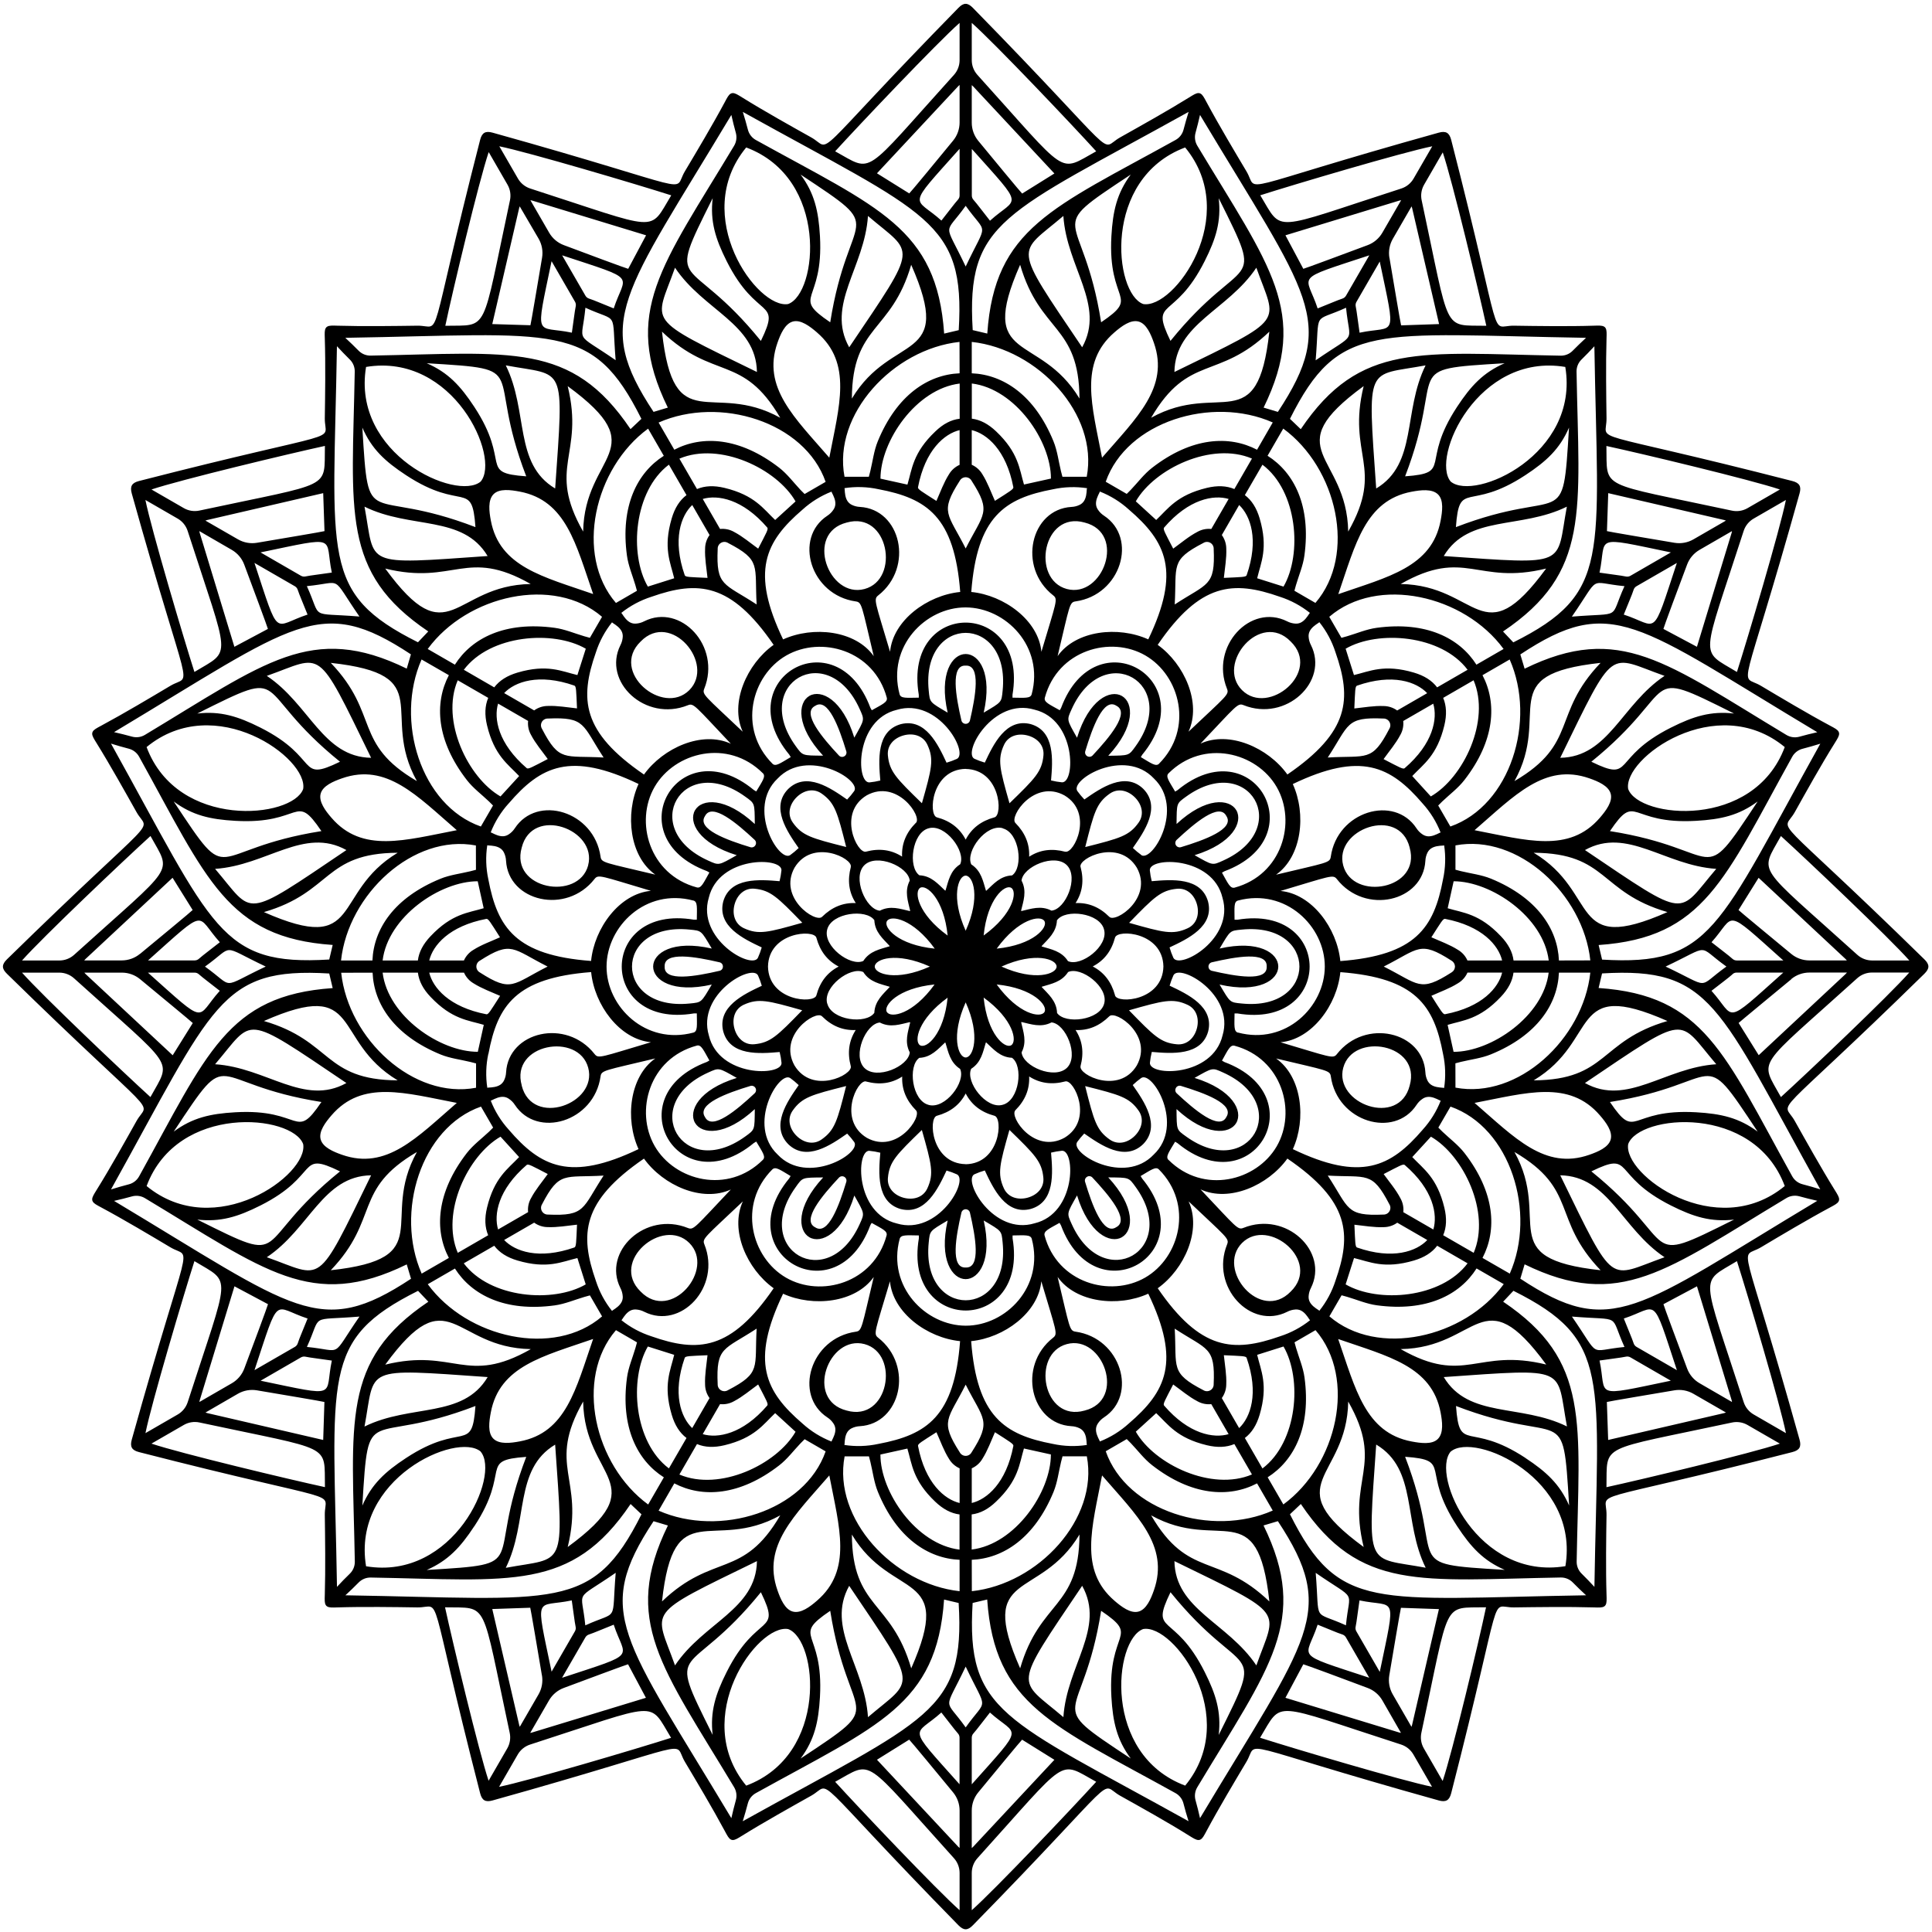 <svg xmlns="http://www.w3.org/2000/svg" viewBox="0 0 386 386">
    <path d="M384.468 194.56C385.002 194.034 385.278 193.572 385.278 193.111C385.278 192.649 385.01 192.183 384.468 191.661C353.252 161.097 356.058 166.778 358.597 162.239C360.751 158.388 363.861 152.78 366.566 148.471C367.133 147.56 367.445 147.058 367.445 146.596C367.445 146.521 367.437 146.447 367.42 146.374C367.399 146.3 367.367 146.229 367.327 146.163C367.1 145.758 366.578 145.487 365.63 144.981C361.144 142.579 355.629 139.287 351.839 137.028C347.384 134.367 347.789 140.692 359.532 98.612C359.735 97.891 359.735 97.357 359.504 96.956C359.273 96.555 358.811 96.288 358.083 96.101C315.767 85.237 321.04 88.756 320.971 83.549C320.91 79.135 320.817 72.713 320.971 67.627C321.007 66.554 321.023 65.963 320.793 65.566C320.722 65.43 320.612 65.32 320.477 65.25C320.072 65.019 319.489 65.035 318.416 65.072C313.33 65.234 306.907 65.14 302.494 65.072C297.294 65.003 300.813 70.275 289.941 27.956C289.755 27.231 289.487 26.769 289.087 26.538C288.686 26.308 288.151 26.308 287.43 26.51C245.35 38.253 251.675 38.658 249.015 34.204C246.755 30.414 243.463 24.89 241.062 20.412C240.556 19.464 240.276 18.942 239.879 18.715C239.814 18.675 239.743 18.644 239.669 18.622C239.596 18.606 239.521 18.597 239.446 18.598C238.984 18.598 238.482 18.91 237.571 19.477C233.247 22.161 227.638 25.291 223.804 27.445C219.264 29.984 224.946 32.791 194.381 1.575C193.859 1.04 193.393 0.765 192.932 0.765C192.47 0.765 192.004 1.032 191.482 1.575C160.918 32.791 166.599 29.984 162.06 27.445C158.209 25.291 152.601 22.161 148.292 19.477C147.381 18.91 146.879 18.598 146.417 18.598C146.343 18.597 146.268 18.606 146.195 18.622C146.121 18.644 146.05 18.675 145.984 18.715C145.579 18.942 145.308 19.464 144.802 20.412C142.401 24.898 139.108 30.414 136.849 34.204C134.189 38.658 140.514 38.253 98.433 26.51C97.713 26.308 97.178 26.308 96.777 26.538C96.376 26.769 96.109 27.231 95.923 27.956C85.058 70.275 88.577 65.003 83.37 65.072C78.956 65.132 72.534 65.225 67.448 65.072C66.375 65.035 65.784 65.019 65.387 65.25C65.252 65.32 65.141 65.43 65.071 65.566C64.84 65.971 64.856 66.554 64.893 67.627C65.055 72.713 64.962 79.135 64.893 83.549C64.824 88.748 70.096 85.229 27.781 96.101C27.052 96.288 26.59 96.555 26.36 96.956C26.129 97.357 26.129 97.891 26.331 98.612C38.074 140.692 38.479 134.367 34.025 137.028C30.235 139.287 24.712 142.579 20.233 144.981C19.286 145.487 18.763 145.766 18.537 146.163C18.496 146.229 18.465 146.3 18.443 146.374C18.427 146.447 18.419 146.521 18.419 146.596C18.419 147.058 18.731 147.56 19.298 148.471C21.982 152.796 25.113 158.404 27.267 162.239C29.806 166.778 32.612 161.097 1.396 191.661C0.861 192.183 0.586 192.649 0.586 193.111C0.586 193.572 0.853 194.034 1.396 194.56C32.612 225.124 29.806 219.443 27.267 223.982C25.113 227.833 21.982 233.442 19.298 237.75C18.731 238.661 18.419 239.163 18.419 239.625C18.419 239.7 18.427 239.775 18.443 239.848C18.465 239.922 18.496 239.992 18.537 240.058C18.763 240.463 19.286 240.734 20.233 241.241C24.72 243.642 30.235 246.934 34.025 249.193C38.479 251.854 38.074 245.549 26.331 287.609C26.129 288.33 26.129 288.864 26.36 289.265C26.59 289.666 27.052 289.933 27.781 290.12C70.096 300.984 64.824 297.465 64.893 302.673C64.954 307.086 65.047 313.508 64.893 318.594C64.856 319.667 64.84 320.259 65.071 320.655C65.141 320.791 65.252 320.901 65.387 320.971C65.792 321.202 66.375 321.186 67.448 321.149C72.534 320.988 78.956 321.081 83.37 321.149C88.569 321.218 85.05 315.946 95.923 358.261C96.109 358.99 96.376 359.452 96.777 359.683C97.178 359.913 97.713 359.913 98.433 359.711C140.514 347.968 134.189 347.563 136.849 352.017C139.108 355.807 142.401 361.331 144.802 365.809C145.308 366.757 145.587 367.279 145.984 367.506C146.05 367.546 146.121 367.577 146.195 367.599C146.268 367.616 146.343 367.624 146.417 367.623C146.879 367.623 147.381 367.312 148.292 366.745C152.617 364.06 158.225 360.93 162.06 358.776C166.599 356.237 160.918 353.431 191.482 384.647C192.004 385.181 192.47 385.456 192.932 385.456C193.393 385.456 193.859 385.189 194.381 384.647C224.946 353.431 219.264 356.237 223.804 358.776C227.655 360.93 233.263 364.04 237.571 366.745C238.482 367.312 238.984 367.623 239.446 367.623C239.521 367.624 239.596 367.616 239.669 367.599C239.743 367.577 239.814 367.546 239.879 367.506C240.284 367.279 240.556 366.757 241.062 365.809C243.463 361.323 246.755 355.807 249.015 352.017C251.675 347.563 245.37 347.968 287.43 359.711C288.151 359.913 288.686 359.913 289.087 359.683C289.487 359.452 289.755 358.99 289.941 358.261C300.805 315.946 297.286 321.218 302.494 321.149C306.907 321.089 313.33 320.996 318.416 321.149C319.489 321.186 320.08 321.202 320.477 320.971C320.612 320.901 320.722 320.791 320.793 320.655C321.023 320.251 321.007 319.667 320.971 318.594C320.809 313.508 320.902 307.086 320.971 302.673C321.04 297.473 315.767 300.992 358.083 290.12C358.811 289.933 359.273 289.666 359.504 289.265C359.735 288.864 359.735 288.33 359.532 287.609C347.789 245.529 347.384 251.854 351.839 249.193C355.629 246.934 361.152 243.642 365.63 241.241C366.578 240.734 367.1 240.455 367.327 240.058C367.367 239.992 367.399 239.922 367.42 239.848C367.437 239.775 367.445 239.7 367.445 239.625C367.445 239.163 367.133 238.661 366.566 237.75C363.881 233.425 360.751 227.817 358.597 223.982C356.066 219.431 353.26 225.124 384.468 194.56ZM381.471 191.896H374.025C372.934 191.894 371.882 191.489 371.073 190.758C350.616 172.269 351.563 174.771 355.815 167.033C361.03 171.775 377.45 187.344 381.471 191.896ZM344.926 193.111C338.832 197.46 342.116 197.524 332.778 193.111C342.116 188.697 338.832 188.762 344.926 193.111ZM341.95 188.251C346.866 182.785 344.129 181.019 356.301 191.896H346.987C346.673 191.897 346.369 191.78 346.137 191.568C345.287 190.802 343.898 189.798 341.95 188.251ZM346.129 194.641C346.361 194.429 346.665 194.312 346.979 194.313H356.293C344.121 205.182 346.858 203.416 341.942 197.958C343.898 196.423 345.287 195.419 346.145 194.653L346.129 194.641ZM357.872 195.617C358.897 194.77 360.186 194.307 361.516 194.309H369.008C368.936 194.405 368.856 194.494 368.769 194.576L351.377 210.818L347.364 204.38C347.486 204.238 354.653 198.318 357.908 195.629L357.872 195.617ZM361.516 191.888C360.186 191.89 358.897 191.427 357.872 190.58C354.633 187.891 347.449 181.971 347.344 181.817L351.357 175.379L368.748 191.62C368.835 191.703 368.915 191.792 368.987 191.888H361.516ZM320.084 191.722L319.396 188.81C340.48 187.361 344.501 175.682 358.07 151.2C358.286 150.809 358.578 150.466 358.931 150.192C359.283 149.917 359.687 149.718 360.119 149.605C361.334 149.293 362.504 148.953 363.687 148.584C343.165 185.502 341.95 193.03 320.084 191.722ZM272.452 309.079C254.882 296.206 269.099 295.619 269.366 280.021C276.708 292.922 269.063 295.254 272.452 309.079ZM240.693 334.055C234.595 321.907 229.651 326.79 233.858 318.117C248.638 336.371 253.108 327.353 243.487 346.632C244.018 342.016 242.945 338.533 240.693 334.055ZM234.644 311.901C257.405 322.996 255.052 321.328 251.011 332.739C245.289 324.166 234.798 321.562 234.644 311.901ZM229.987 302.754C243.629 310.326 251.25 298.299 253.611 319.959C243.329 310.135 237.478 315.565 229.987 302.754ZM222.05 339.051C222.338 344.052 223.148 347.608 225.917 351.341C207.947 339.452 216.325 345.028 219.997 321.83C227.979 327.236 221.281 325.498 222.05 339.051ZM165.874 321.83C169.547 345.028 177.925 339.452 159.954 351.341C162.724 347.608 163.534 344.052 163.821 339.051C164.591 325.498 157.893 327.236 165.874 321.83ZM142.388 346.632C132.767 327.353 137.238 336.371 152.018 318.117C156.229 326.79 151.281 321.927 145.182 334.055C142.927 338.533 141.854 342.016 142.384 346.632H142.388ZM134.865 332.739C130.816 321.328 128.471 322.996 151.232 311.901C151.074 321.562 140.582 324.166 134.861 332.739H134.865ZM132.265 319.959C134.626 298.303 142.247 310.326 155.889 302.754C148.394 315.565 142.542 310.135 132.261 319.959H132.265ZM116.509 280.021C116.777 295.619 130.994 296.218 113.424 309.079C116.809 295.254 109.164 292.922 116.505 280.021H116.509ZM113.424 77.151C130.994 90.023 116.777 90.611 116.509 106.208C109.164 93.299 116.809 90.967 113.42 77.143L113.424 77.151ZM145.182 52.175C151.281 64.302 156.229 59.439 152.018 68.113C137.238 49.858 132.767 58.876 142.388 39.597C141.854 44.206 142.927 47.688 145.178 52.166L145.182 52.175ZM151.228 74.32C128.467 63.225 130.82 64.893 134.861 53.483C140.582 62.055 151.074 64.659 151.228 74.32ZM155.885 83.468C142.243 75.895 134.622 87.922 132.261 66.262C142.542 76.086 148.394 70.656 155.885 83.468ZM163.821 47.17C163.534 42.169 162.724 38.614 159.954 34.88C177.925 46.769 169.547 41.193 165.874 64.391C157.893 58.986 164.591 60.723 163.821 47.17ZM219.997 64.391C216.325 41.193 207.947 46.769 225.917 34.88C223.148 38.614 222.338 42.169 222.05 47.17C221.281 60.723 227.979 58.986 219.997 64.391ZM243.483 39.589C253.104 58.868 248.634 49.85 233.854 68.105C229.647 59.431 234.591 64.294 240.689 52.166C242.945 47.688 244.018 44.206 243.487 39.589H243.483ZM251.007 53.483C255.056 64.893 257.401 63.225 234.64 74.32C234.798 64.659 245.289 62.055 251.011 53.483H251.007ZM253.607 66.262C251.246 87.918 243.625 75.895 229.983 83.468C237.478 70.656 243.329 76.086 253.611 66.262H253.607ZM269.362 106.2C269.095 90.603 254.878 90.003 272.448 77.143C269.063 90.967 276.708 93.299 269.366 106.2H269.362ZM199.01 300.012C203.513 295.736 203.642 292.493 204.574 289.399L209.959 290.589C209.959 298.101 202.844 308.528 194.134 309.589V302.571C195.847 302.361 197.447 301.523 199.01 300.012ZM194.151 300.275V293.359C195.039 292.967 195.781 292.305 196.272 291.468C197.317 289.824 197.989 287.933 198.783 286.147C201.8 288.083 202.516 288.48 202.464 288.877C201.034 296.331 197.155 299.571 194.151 300.287V300.275ZM194.033 267.95C200.585 267.302 207.465 262.281 208.044 255.996C211.02 266.014 211.401 266.484 210.409 267.261C203.177 272.93 205.926 284.475 214.053 284.941C214.629 284.965 215.193 285.11 215.709 285.366C216.032 285.528 216.311 285.767 216.519 286.062C217.001 286.763 217.07 287.658 217.114 288.492C217.12 288.56 217.132 288.628 217.151 288.694C214.893 289.038 212.592 288.967 210.36 288.484C200.666 286.649 195.183 283.005 194.029 267.962L194.033 267.95ZM186.862 86.209C182.359 90.485 182.229 93.728 181.298 96.822L175.913 95.632C175.913 88.12 183.027 77.693 191.737 76.632V83.662C190.024 83.86 188.425 84.699 186.862 86.209ZM191.721 85.946V92.874C190.833 93.267 190.091 93.928 189.599 94.765C188.554 96.409 187.882 98.3 187.089 100.082C184.072 98.15 183.355 97.754 183.408 97.357C184.837 89.89 188.716 86.65 191.721 85.934V85.946ZM191.838 118.271C185.287 118.919 178.407 123.94 177.828 130.225C174.852 120.207 174.471 119.737 175.463 118.96C182.695 113.291 179.946 101.746 171.819 101.28C171.243 101.256 170.679 101.112 170.163 100.855C169.839 100.694 169.561 100.454 169.353 100.159C168.871 99.458 168.802 98.563 168.757 97.729C168.752 97.661 168.739 97.593 168.721 97.527C170.979 97.183 173.28 97.254 175.512 97.737C185.206 99.572 190.688 103.216 191.843 118.259L191.838 118.271ZM300.113 191.896H293.184C292.792 191.008 292.13 190.266 291.293 189.774C289.649 188.729 287.758 188.057 285.977 187.263C287.908 184.247 288.305 183.53 288.702 183.583C296.157 185.012 299.396 188.891 300.113 191.896ZM289.236 181.457L290.427 176.071C297.938 176.071 308.365 183.186 309.426 191.896H302.397C302.186 190.195 301.348 188.596 299.85 187.037C295.573 182.522 292.33 182.392 289.236 181.461V181.457ZM290.698 193.111C290.689 193.354 290.619 193.591 290.492 193.799C290.366 194.008 290.189 194.18 289.977 194.301C283.624 198.35 283.498 196.654 276.465 193.111C283.482 189.567 283.624 187.846 289.977 191.92C290.189 192.041 290.366 192.213 290.492 192.422C290.619 192.63 290.689 192.867 290.698 193.111ZM288.309 175.666C286.487 185.384 282.83 190.863 267.787 192.017C267.139 185.465 262.118 178.586 255.834 178.007C265.852 175.03 266.321 174.65 267.099 175.642C272.768 182.874 284.312 180.124 284.778 171.997C284.802 171.422 284.947 170.857 285.203 170.341C285.365 170.018 285.604 169.74 285.9 169.531C286.6 169.05 287.495 168.981 288.329 168.936C288.398 168.93 288.466 168.918 288.532 168.9C288.869 171.15 288.793 173.443 288.309 175.666ZM247.006 224.331C248.351 222.002 246.314 217.722 238.665 215.357C242.341 213.284 242.159 213.28 244.39 214.292C251.42 217.463 252.704 222.913 250.667 226.44C248.63 229.967 243.265 231.587 237.004 227.084C235.008 225.659 235.105 225.813 235.061 221.589C240.944 227.04 245.67 226.659 247.014 224.331H247.006ZM234.935 217.362C235.03 217.188 235.183 217.052 235.367 216.978C235.551 216.905 235.755 216.897 235.943 216.957C240.6 218.37 246.723 220.577 245.014 223.173C243.617 225.95 238.648 221.751 235.093 218.427C234.95 218.293 234.857 218.115 234.83 217.921C234.802 217.727 234.842 217.53 234.943 217.362H234.935ZM229.744 212.345C229.817 211.61 229.943 210.882 230.121 210.166C234.121 210.506 239.985 210.976 241.378 206.093C242.625 201.148 237.3 198.638 233.684 196.933C233.888 196.225 234.142 195.532 234.445 194.86C235.66 192.43 246.723 198.634 244.261 206.858C242.264 215.212 229.606 215.05 229.744 212.345ZM192.936 232.591C186.052 232.454 185.441 223.399 187.174 222.926C189.866 222.193 191.757 220.731 192.936 218.471C194.114 220.743 196.005 222.205 198.698 222.926C200.431 223.416 199.82 232.47 192.936 232.607V232.591ZM193.786 242.273C194.888 247.015 196.042 253.417 192.936 253.235C189.83 253.417 190.984 247.015 192.085 242.273C192.131 242.082 192.24 241.912 192.395 241.791C192.549 241.669 192.739 241.603 192.936 241.603C193.132 241.603 193.323 241.669 193.477 241.791C193.631 241.912 193.74 242.082 193.786 242.273ZM138.857 224.331C140.202 226.659 144.931 227.04 150.803 221.593C150.758 225.817 150.855 225.643 148.859 227.088C142.599 231.591 137.238 229.975 135.197 226.444C133.156 222.913 134.444 217.463 141.473 214.296C143.704 213.284 143.522 213.288 147.199 215.361C139.55 217.722 137.513 222.002 138.857 224.331ZM150.77 218.435C147.215 221.759 142.247 225.958 140.85 223.181C139.141 220.585 145.263 218.378 149.92 216.965C150.109 216.906 150.312 216.913 150.495 216.985C150.679 217.057 150.833 217.189 150.932 217.36C151.031 217.531 151.069 217.731 151.04 217.926C151.01 218.121 150.915 218.301 150.77 218.435ZM141.627 206.878C139.165 198.654 150.208 192.467 151.443 194.88C151.746 195.552 152 196.245 152.204 196.953C148.56 198.658 143.247 201.169 144.51 206.113C145.903 211.017 151.767 210.527 155.767 210.186C155.945 210.903 156.071 211.631 156.144 212.365C156.265 215.05 143.607 215.212 141.627 206.878ZM138.857 161.89C137.513 164.219 139.55 168.499 147.199 170.864C143.522 172.937 143.704 172.941 141.473 171.929C134.444 168.758 133.16 163.308 135.197 159.781C137.234 156.254 142.599 154.634 148.859 159.137C150.855 160.562 150.758 160.408 150.803 164.632C144.927 159.181 140.202 159.562 138.857 161.89ZM150.928 168.859C150.833 169.033 150.681 169.169 150.497 169.243C150.313 169.317 150.109 169.324 149.92 169.264C145.263 167.851 139.141 165.644 140.85 163.049C142.247 160.271 147.215 164.47 150.77 167.794C150.915 167.927 151.01 168.105 151.038 168.299C151.067 168.493 151.028 168.691 150.928 168.859ZM156.128 173.876C156.055 174.611 155.929 175.339 155.751 176.055C151.75 175.715 145.887 175.245 144.494 180.128C143.247 185.073 148.572 187.583 152.188 189.288C151.984 189.996 151.73 190.689 151.426 191.361C150.212 193.791 139.149 187.587 141.611 179.363C143.607 171.009 156.265 171.171 156.128 173.876ZM192.936 153.63C199.82 153.768 200.431 162.822 198.698 163.296C196.005 164.028 194.114 165.49 192.936 167.75C191.757 165.478 189.866 164.016 187.174 163.296C185.441 162.806 186.052 153.751 192.936 153.614V153.63ZM192.085 143.948C190.984 139.206 189.83 132.804 192.936 132.987C196.042 132.804 194.888 139.206 193.786 143.948C193.74 144.139 193.631 144.309 193.477 144.43C193.323 144.552 193.132 144.618 192.936 144.618C192.739 144.618 192.549 144.552 192.395 144.43C192.24 144.309 192.131 144.139 192.085 143.948ZM247.014 161.89C245.67 159.562 240.94 159.181 235.069 164.628C235.113 160.404 235.016 160.578 237.012 159.133C243.273 154.63 248.634 156.246 250.675 159.777C252.716 163.308 251.428 168.758 244.398 171.925C242.167 172.937 242.349 172.933 238.673 170.86C246.322 168.499 248.359 164.219 247.014 161.89ZM235.101 167.786C238.657 164.462 243.605 160.263 245.022 163.04C246.731 165.636 240.608 167.843 235.952 169.256C235.763 169.315 235.56 169.308 235.376 169.236C235.192 169.164 235.038 169.032 234.939 168.861C234.84 168.69 234.803 168.49 234.832 168.295C234.861 168.1 234.956 167.92 235.101 167.786ZM244.245 179.363C246.707 187.587 235.664 193.775 234.429 191.361C234.126 190.689 233.871 189.996 233.668 189.288C237.312 187.583 242.625 185.073 241.361 180.128C239.968 175.225 234.105 175.715 230.104 176.055C229.927 175.339 229.801 174.611 229.728 173.876C229.606 171.171 242.264 171.009 244.245 179.363ZM242.115 192.26C246.856 191.159 253.258 190.005 253.076 193.111C253.258 196.216 246.856 195.062 242.115 193.961C241.924 193.915 241.754 193.806 241.632 193.652C241.511 193.498 241.445 193.307 241.445 193.111C241.445 192.914 241.511 192.724 241.632 192.569C241.754 192.415 241.924 192.306 242.115 192.26ZM216.827 217.001C223.735 218.747 225.606 219.241 227.476 221.889C228.647 223.541 228.124 225.533 226.735 226.922C225.346 228.311 223.354 228.833 221.702 227.663C219.054 225.797 218.56 223.922 216.815 217.014L216.827 217.001ZM215.879 213.017C216.592 210.32 216.284 207.947 214.891 205.793C217.446 205.906 219.661 204.983 221.637 203.039C222.913 201.772 230.449 206.834 227.132 212.859C223.581 218.751 215.434 214.754 215.891 213.017H215.879ZM204.011 204.25H204.075V204.185C205.979 204.615 207.963 205.372 210.089 204.27C212.903 204.521 215.64 210.919 213.174 213.337C210.708 215.754 204.359 213.066 204.108 210.251C205.209 208.138 204.452 206.153 204.023 204.25H204.011ZM204.096 175.958C204.347 173.143 210.745 170.406 213.162 172.872C215.58 175.338 212.891 181.687 210.077 181.939C207.951 180.837 205.966 181.594 204.063 182.024V181.959H203.999C204.452 180.068 205.209 178.084 204.108 175.958H204.096ZM215.879 173.204C215.422 171.467 223.573 167.47 227.132 173.362C230.449 179.387 222.913 184.449 221.637 183.182C219.661 181.218 217.446 180.315 214.891 180.428C216.28 178.274 216.604 175.901 215.891 173.204H215.879ZM216.827 169.22C218.572 162.312 219.066 160.437 221.714 158.57C223.366 157.4 225.359 157.922 226.748 159.311C228.136 160.7 228.659 162.692 227.489 164.344C225.618 166.993 223.747 167.487 216.839 169.232L216.827 169.22ZM220.58 185.717C221.508 189.041 215.94 193.216 213.373 192.025C212.085 190.001 209.987 189.669 208.109 189.09L208.153 189.041H208.092C209.412 187.608 211.065 186.267 211.17 183.874C212.81 181.53 219.722 182.36 220.58 185.704V185.717ZM211.101 193.111C211.101 194.589 206.817 196.135 200.091 193.111C206.817 190.086 211.109 191.633 211.101 193.111ZM208.671 184.028C209.421 185.303 206.473 188.79 199.135 189.531C203.464 183.554 207.918 182.744 208.667 184.028H208.671ZM196.524 186.915C197.265 179.578 200.751 176.63 202.027 177.379C203.302 178.128 202.492 182.603 196.515 186.915H196.524ZM199.139 196.69C206.477 197.431 209.425 200.918 208.675 202.193C207.926 203.469 203.464 202.667 199.131 196.69H199.139ZM202.027 208.838C200.751 209.587 197.265 206.639 196.524 199.302C202.492 203.639 203.302 208.093 202.018 208.842L202.027 208.838ZM211.194 202.359C211.089 199.966 209.437 198.626 208.117 197.192H208.177L208.133 197.144C209.996 196.565 212.093 196.229 213.397 194.208C215.964 193.017 221.532 197.192 220.605 200.517C219.722 203.861 212.81 204.692 211.186 202.379L211.194 202.359ZM225.585 201.845C232.441 199.901 234.308 199.391 237.255 200.752C239.09 201.598 239.632 203.586 239.126 205.481C238.62 207.376 237.154 208.826 235.142 208.644C231.906 208.352 230.542 206.975 225.577 201.865L225.585 201.845ZM222.775 198.852C222.042 196.16 220.58 194.269 218.321 193.09C220.593 191.912 222.054 190.021 222.775 187.328C223.249 185.595 232.303 186.211 232.441 193.09C232.295 199.994 223.241 200.606 222.767 198.873L222.775 198.852ZM225.61 184.352C230.574 179.242 231.939 177.873 235.17 177.569C237.195 177.387 238.644 178.833 239.155 180.732C239.665 182.631 239.118 184.615 237.284 185.461C234.304 186.826 232.437 186.316 225.581 184.372L225.61 184.352ZM228.039 170.831C227.44 170.4 226.871 169.926 226.339 169.414C228.634 166.122 232.008 161.287 228.44 157.627C224.796 154.075 219.937 157.432 216.653 159.728C216.141 159.195 215.667 158.627 215.235 158.027C213.765 155.756 224.646 149.285 230.538 155.529C236.741 161.441 230.27 172.321 227.999 170.839L228.039 170.831ZM216.831 150.075C218.244 145.418 220.451 139.295 223.046 141.004C225.824 142.401 221.625 147.37 218.301 150.925C218.166 151.07 217.987 151.165 217.792 151.194C217.596 151.223 217.397 151.186 217.226 151.087C217.055 150.988 216.923 150.834 216.851 150.65C216.779 150.466 216.772 150.263 216.831 150.075ZM221.419 150.998C226.865 145.122 226.484 140.397 224.156 139.052C221.828 137.708 217.548 139.745 215.183 147.394C213.109 143.717 213.105 143.899 214.118 141.668C217.288 134.639 222.739 133.355 226.266 135.392C229.793 137.429 231.412 142.794 226.91 149.054C225.488 151.026 225.642 150.933 221.419 150.998ZM212.842 170.175C210.145 169.463 207.772 169.77 205.618 171.163C205.732 168.608 204.808 166.393 202.865 164.417C201.597 163.142 206.659 155.606 212.684 158.922C218.576 162.465 214.579 170.613 212.842 170.155V170.175ZM208.473 150.929C208.177 154.168 206.801 155.525 201.69 160.489C199.747 153.634 199.237 151.767 200.597 148.819C201.443 146.985 203.432 146.442 205.327 146.949C207.222 147.455 208.655 148.896 208.473 150.909V150.929ZM200.342 165.506C203.687 166.365 204.517 173.277 202.205 174.901C199.812 175.006 198.471 176.658 197.038 177.978V177.918L196.989 177.962C196.41 176.099 196.074 174.002 194.053 172.698C192.843 170.106 197.018 164.539 200.342 165.466V165.506ZM192.936 185.955C189.911 179.23 191.458 174.937 192.936 174.945C194.414 174.953 195.961 179.23 192.936 185.955ZM192.936 211.276C191.458 211.276 189.911 206.992 192.936 200.266C195.961 206.992 194.414 211.284 192.936 211.276ZM191.838 172.674C189.814 173.961 189.482 176.059 188.903 177.938L188.854 177.893V177.954C187.421 176.634 186.08 174.982 183.687 174.877C181.375 173.257 182.205 166.341 185.55 165.482C188.854 164.539 193.029 170.106 191.838 172.674ZM181.764 210.263C181.513 213.078 175.119 215.815 172.689 213.357C170.26 210.899 172.961 204.542 175.775 204.291C177.901 205.392 179.885 204.635 181.788 204.206V204.27H181.853C181.42 206.153 180.662 208.137 181.764 210.263ZM169.98 213.017C170.438 214.754 162.287 218.751 158.727 212.859C155.411 206.834 162.947 201.772 164.222 203.039C166.198 205.003 168.413 205.906 170.968 205.793C169.592 207.947 169.268 210.32 169.98 213.017ZM169.045 217.001C167.3 223.91 166.806 225.784 164.157 227.651C162.505 228.821 160.513 228.299 159.124 226.91C157.735 225.521 157.213 223.529 158.379 221.877C160.254 219.229 162.125 218.735 169.033 216.989L169.045 217.001ZM169.045 169.22C162.137 167.474 160.266 166.98 158.391 164.332C157.225 162.68 157.747 160.688 159.136 159.299C160.525 157.91 162.518 157.388 164.17 158.558C166.818 160.425 167.312 162.299 169.057 169.208L169.045 169.22ZM169.993 173.204C169.28 175.901 169.588 178.274 170.981 180.428C168.425 180.315 166.21 181.238 164.234 183.182C162.959 184.449 155.423 179.387 158.739 173.362C162.291 167.47 170.438 171.467 169.98 173.204H169.993ZM181.861 181.971H181.796V182.036C179.893 181.606 177.909 180.849 175.783 181.951C172.969 181.687 170.231 175.294 172.689 172.864C175.147 170.434 181.505 173.135 181.756 175.95C180.662 178.084 181.42 180.068 181.849 181.971H181.861ZM177.216 184.028C177.949 182.744 182.44 183.554 186.753 189.531C179.403 188.79 176.455 185.303 177.204 184.028H177.216ZM185.781 193.111C179.055 196.135 174.763 194.589 174.771 193.111C174.779 191.633 179.055 190.086 185.781 193.111ZM174.686 183.842C174.791 186.235 176.443 187.575 177.763 189.009H177.702L177.747 189.057C175.884 189.636 173.787 189.972 172.483 191.993C169.916 193.183 164.348 189.009 165.275 185.684C166.15 182.36 173.062 181.53 174.686 183.842ZM160.294 184.356C153.439 186.3 151.572 186.81 148.624 185.449C146.79 184.603 146.247 182.615 146.754 180.72C147.26 178.825 148.726 177.375 150.738 177.557C153.965 177.869 155.33 179.246 160.294 184.356ZM163.105 187.348C163.838 190.041 165.299 191.932 167.559 193.111C165.287 194.289 163.825 196.18 163.105 198.873C162.631 200.606 153.577 199.99 153.439 193.111C153.577 186.227 162.631 185.615 163.105 187.348ZM160.27 201.849C155.306 206.959 153.941 208.328 150.71 208.632C148.685 208.814 147.235 207.368 146.725 205.469C146.215 203.57 146.762 201.586 148.596 200.739C151.568 199.395 153.435 199.905 160.29 201.849H160.27ZM165.271 200.517C164.344 197.192 169.911 193.017 172.479 194.208C173.766 196.233 175.864 196.565 177.743 197.144L177.698 197.192H177.759C176.439 198.626 174.787 199.966 174.682 202.359C173.062 204.692 166.15 203.861 165.291 200.517H165.271ZM177.184 202.193C176.435 200.918 179.383 197.431 186.72 196.69C182.428 202.667 177.953 203.477 177.204 202.193H177.184ZM189.332 199.306C188.591 206.643 185.104 209.591 183.829 208.842C182.553 208.093 183.379 203.639 189.356 199.306H189.332ZM183.829 177.379C185.104 176.63 188.591 179.578 189.332 186.915C183.379 182.603 182.57 178.128 183.853 177.379H183.829ZM184.173 160.465C179.063 155.501 177.694 154.136 177.391 150.905C177.208 148.88 178.654 147.43 180.553 146.92C182.452 146.41 184.436 146.957 185.283 148.791C186.651 151.743 186.141 153.61 184.197 160.465H184.173ZM182.983 164.397C181.019 166.373 180.116 168.588 180.229 171.143C178.075 169.766 175.702 169.442 173.005 170.155C171.268 170.613 167.271 162.461 173.163 158.902C179.213 155.586 184.274 163.121 183.007 164.397H182.983ZM161.716 139.032C159.387 140.376 159.007 145.106 164.453 150.978C160.23 150.933 160.404 151.026 158.958 149.034C154.455 142.774 156.071 137.412 159.602 135.372C163.133 133.331 168.583 134.618 171.75 141.648C172.762 143.879 172.758 143.697 170.685 147.374C168.324 139.725 164.044 137.688 161.716 139.032ZM168.685 151.103C168.515 151.205 168.315 151.245 168.12 151.216C167.924 151.187 167.744 151.092 167.612 150.945C164.287 147.39 160.088 142.421 162.866 141.024C165.461 139.316 167.668 145.438 169.081 150.095C169.142 150.283 169.136 150.486 169.063 150.67C168.991 150.854 168.857 151.007 168.685 151.103ZM170.665 158.048C170.233 158.647 169.759 159.216 169.247 159.748C165.955 157.452 161.12 154.079 157.46 157.647C153.909 161.291 157.266 166.15 159.562 169.434C159.029 169.946 158.461 170.42 157.861 170.852C155.589 172.321 149.118 161.441 155.362 155.549C161.266 149.305 172.147 155.776 170.665 158.048ZM144.433 193.111C144.437 193.309 144.371 193.502 144.248 193.657C144.124 193.812 143.951 193.92 143.757 193.961C139.015 195.062 132.613 196.216 132.796 193.111C132.613 190.005 139.015 191.159 143.757 192.26C143.951 192.302 144.124 192.409 144.248 192.564C144.371 192.719 144.437 192.912 144.433 193.111ZM142.206 189.511C134.395 187.733 130.492 190.422 130.492 193.111C130.492 195.799 134.395 198.488 142.206 196.71C140.052 200.355 140.218 200.258 137.776 200.496C130.103 201.266 126.268 197.188 126.268 193.111C126.268 189.033 130.103 184.955 137.776 185.725C140.218 185.964 140.052 185.874 142.206 189.511ZM157.873 215.382C158.473 215.813 159.041 216.287 159.574 216.799C157.278 220.091 153.905 224.926 157.472 228.586C161.116 232.138 165.976 228.781 169.26 226.485C169.772 227.018 170.245 227.586 170.677 228.186C172.147 230.457 161.266 236.928 155.375 230.684C149.13 224.78 155.601 213.9 157.873 215.382ZM169.081 236.138C167.668 240.795 165.461 246.918 162.866 245.209C160.088 243.812 164.287 238.843 167.612 235.288C167.746 235.143 167.925 235.048 168.12 235.019C168.316 234.99 168.515 235.027 168.686 235.126C168.857 235.225 168.989 235.379 169.061 235.563C169.133 235.747 169.14 235.95 169.081 236.138ZM164.453 235.256C159.007 241.131 159.387 245.857 161.716 247.201C164.044 248.546 168.324 246.509 170.689 238.86C172.762 242.536 172.766 242.354 171.754 244.585C168.583 251.615 163.133 252.898 159.606 250.862C156.079 248.825 154.459 243.46 158.962 237.199C160.383 235.191 160.23 235.288 164.453 235.244V235.256ZM173.029 216.078C175.726 216.791 178.099 216.483 180.253 215.09C180.14 217.645 181.063 219.86 183.007 221.836C184.274 223.112 179.213 230.648 173.187 227.331C167.296 223.756 171.292 215.608 173.029 216.066V216.078ZM177.399 235.325C177.694 232.085 179.071 230.729 184.181 225.764C186.125 232.62 186.635 234.486 185.275 237.434C184.428 239.269 182.44 239.811 180.545 239.305C178.65 238.799 177.216 237.325 177.399 235.312V235.325ZM185.53 220.747C182.185 219.889 181.355 212.976 183.667 211.353C186.06 211.247 187.4 209.595 188.834 208.275V208.336L188.882 208.291C189.462 210.154 189.798 212.252 191.818 213.555C193.029 216.115 188.854 221.682 185.53 220.755V220.747ZM194.033 213.539C196.058 212.252 196.39 210.154 196.969 208.275L197.018 208.32V208.259C198.451 209.579 199.791 211.231 202.184 211.336C204.497 212.956 203.666 219.872 200.322 220.731C197.018 221.682 192.843 216.115 194.033 213.547V213.539ZM201.674 225.748C206.784 230.712 208.153 232.077 208.457 235.308C208.639 237.333 207.193 238.783 205.294 239.293C203.395 239.803 201.411 239.256 200.565 237.422C199.22 234.478 199.731 232.611 201.674 225.756V225.748ZM202.865 221.816C204.829 219.84 205.732 217.625 205.618 215.07C207.772 216.447 210.145 216.771 212.842 216.058C214.579 215.6 218.576 223.752 212.684 227.311C206.659 230.635 201.597 223.1 202.865 221.824V221.816ZM224.156 247.181C226.484 245.837 226.865 241.107 221.419 235.235C225.642 235.28 225.468 235.183 226.914 237.179C231.416 243.439 229.801 248.801 226.27 250.841C222.739 252.882 217.288 251.595 214.122 244.565C213.109 242.334 213.114 242.516 215.187 238.839C217.548 246.497 221.828 248.533 224.156 247.189V247.181ZM217.187 235.11C217.357 235.008 217.556 234.968 217.752 234.997C217.948 235.026 218.127 235.121 218.26 235.268C221.585 238.823 225.784 243.771 223.006 245.189C220.41 246.897 218.203 240.775 216.79 236.118C216.732 235.931 216.739 235.73 216.811 235.548C216.884 235.366 217.016 235.214 217.187 235.118V235.11ZM215.207 228.173C215.639 227.574 216.112 227.005 216.624 226.473C219.916 228.769 224.751 232.142 228.412 228.574C231.963 224.93 228.606 220.071 226.31 216.787C226.843 216.275 227.411 215.801 228.011 215.37C230.283 213.9 236.753 224.78 230.509 230.672C224.605 236.916 213.725 230.445 215.207 228.173ZM243.678 196.71C251.489 198.488 255.392 195.799 255.392 193.111C255.392 190.422 251.489 187.733 243.678 189.511C245.832 185.866 245.666 185.964 248.108 185.725C255.781 184.955 259.616 189.033 259.616 193.111C259.616 197.188 255.781 201.266 248.108 200.496C245.654 200.258 245.82 200.347 243.666 196.71H243.678ZM244.151 174.35L244.24 174.297C244.368 174.208 244.503 174.13 244.645 174.067C253.773 170.657 255.174 163.502 252.452 158.752C249.731 154.002 242.803 151.654 235.283 157.853C235.156 157.948 235.021 158.03 234.879 158.1L234.785 158.149C233.571 156.076 232.821 155.132 233.465 154.505C240.442 147.544 251.076 150.289 255.08 157.254C259.085 164.219 256.17 174.783 246.654 177.347C245.767 177.561 245.322 176.444 244.139 174.35H244.151ZM231.574 152.585C230.926 153.229 229.983 152.484 227.93 151.265L227.978 151.172C228.048 151.03 228.131 150.894 228.226 150.767C234.425 143.247 232.076 136.339 227.327 133.598C222.577 130.857 215.422 132.278 212.012 141.405C211.949 141.547 211.871 141.683 211.781 141.81C211.765 141.84 211.748 141.87 211.729 141.899C209.635 140.717 208.518 140.279 208.752 139.388C211.316 129.873 221.896 126.933 228.845 130.962C235.794 134.991 238.523 145.608 231.562 152.585H231.574ZM212.17 156.302C211.436 156.229 210.708 156.103 209.992 155.926C210.332 151.925 210.801 146.062 205.918 144.669C200.974 143.422 198.463 148.746 196.758 152.362C196.05 152.159 195.357 151.904 194.685 151.601C192.256 150.386 198.459 139.324 206.683 141.786C215.037 143.782 214.875 156.44 212.17 156.302ZM200.322 137.951C200.083 140.381 200.172 140.227 196.536 142.381C198.313 134.57 195.625 130.666 192.936 130.666C190.247 130.666 187.558 134.57 189.336 142.381C185.692 140.227 185.789 140.393 185.55 137.951C184.781 130.278 188.858 126.443 192.936 126.443C197.013 126.443 201.091 130.278 200.322 137.951ZM191.187 151.617C190.515 151.921 189.822 152.175 189.113 152.379C187.409 148.734 184.898 143.422 179.954 144.685C175.05 146.078 175.54 151.941 175.88 155.942C175.164 156.12 174.436 156.245 173.702 156.319C170.997 156.456 170.835 143.798 179.188 141.818C187.413 139.34 193.6 150.382 191.187 151.617ZM174.179 141.899L174.127 141.81C174.037 141.683 173.96 141.547 173.896 141.405C170.486 132.278 163.331 130.857 158.582 133.598C153.832 136.339 151.483 143.247 157.683 150.767C157.777 150.894 157.86 151.03 157.93 151.172L157.978 151.265C155.905 152.48 154.962 153.229 154.334 152.585C147.373 145.608 150.119 134.975 157.083 130.97C164.048 126.965 174.613 129.881 177.176 139.397C177.387 140.279 176.269 140.725 174.175 141.907L174.179 141.899ZM152.414 154.476C153.058 155.124 152.313 156.068 151.094 158.121L151.001 158.072C150.859 158.002 150.724 157.919 150.596 157.825C143.077 151.625 136.169 153.974 133.427 158.724C130.686 163.474 132.107 170.629 141.234 174.038C141.377 174.102 141.512 174.179 141.639 174.269L141.728 174.322C140.546 176.415 140.109 177.533 139.218 177.298C129.702 174.735 126.762 164.154 130.791 157.205C134.82 150.257 145.433 147.523 152.41 154.484L152.414 154.476ZM138.529 179.914C139.412 180.153 139.238 181.343 139.218 183.749H139.113C138.955 183.762 138.796 183.762 138.639 183.749C129.03 182.129 124.219 187.624 124.219 193.111C124.219 198.597 129.03 204.08 138.639 202.473C138.796 202.459 138.955 202.459 139.113 202.473H139.218C139.238 204.878 139.412 206.068 138.529 206.307C129.005 208.846 121.17 201.152 121.186 193.119C121.202 185.085 129.001 177.383 138.525 179.922L138.529 179.914ZM139.222 208.903C140.105 208.668 140.55 209.786 141.732 211.879L141.643 211.932C141.516 212.022 141.381 212.099 141.238 212.163C132.111 215.572 130.69 222.727 133.431 227.477C136.173 232.227 143.081 234.575 150.6 228.376C150.728 228.281 150.863 228.199 151.005 228.129L151.098 228.08C152.313 230.154 153.062 231.097 152.419 231.725C145.442 238.685 134.808 235.94 130.803 228.975C126.799 222.01 129.706 211.458 139.222 208.903ZM154.31 233.644C154.957 233 155.901 233.745 157.954 234.964L157.905 235.057C157.835 235.199 157.753 235.335 157.658 235.462C151.459 242.982 153.803 249.89 158.557 252.631C163.311 255.373 170.462 253.951 173.872 244.824C173.935 244.682 174.013 244.546 174.103 244.419L174.155 244.33C176.249 245.513 177.366 245.95 177.131 246.841C174.568 256.357 163.987 259.296 157.039 255.267C150.09 251.238 147.349 240.613 154.31 233.636V233.644ZM173.702 229.927C174.436 230 175.164 230.126 175.88 230.303C175.54 234.304 175.07 240.167 179.954 241.56C184.898 242.808 187.409 237.483 189.113 233.867C189.822 234.07 190.515 234.325 191.187 234.628C193.616 235.843 187.413 246.906 179.188 244.444C170.835 242.439 170.997 229.781 173.702 229.919V229.927ZM185.55 248.278C185.789 245.849 185.7 246.003 189.336 243.848C187.558 251.659 190.247 255.563 192.936 255.563C195.625 255.563 198.313 251.659 196.536 243.848C200.18 246.003 200.083 245.837 200.322 248.278C201.091 255.952 197.013 259.786 192.936 259.786C188.858 259.786 184.781 255.944 185.55 248.27V248.278ZM194.685 234.612C195.357 234.309 196.05 234.054 196.758 233.851C198.463 237.495 200.974 242.808 205.918 241.544C210.822 240.151 210.332 234.288 209.992 230.287C210.708 230.11 211.436 229.984 212.17 229.911C214.875 229.773 215.037 242.431 206.683 244.411C198.459 246.881 192.272 235.839 194.685 234.604V234.612ZM211.692 244.33C211.711 244.359 211.729 244.389 211.745 244.419C211.835 244.546 211.912 244.682 211.976 244.824C215.385 253.951 222.54 255.352 227.29 252.631C232.04 249.91 234.389 242.982 228.189 235.462C228.095 235.335 228.012 235.199 227.942 235.057L227.893 234.964C229.967 233.749 230.91 233 231.538 233.644C238.499 240.621 235.753 251.254 228.788 255.259C221.824 259.264 211.259 256.348 208.696 246.833C208.485 245.942 209.603 245.496 211.696 244.314L211.692 244.33ZM233.457 231.753C232.813 231.105 233.558 230.162 234.777 228.109L234.87 228.157C235.013 228.227 235.148 228.31 235.275 228.404C242.795 234.604 249.703 232.255 252.444 227.505C255.186 222.755 253.764 215.6 244.637 212.191C244.495 212.127 244.36 212.05 244.232 211.96L244.143 211.907C245.326 209.814 245.763 208.696 246.654 208.931C256.17 211.494 259.11 222.075 255.08 229.024C251.051 235.972 240.438 238.698 233.461 231.737L233.457 231.753ZM247.342 206.315C246.46 206.076 246.634 204.886 246.654 202.481H246.759C246.917 202.467 247.075 202.467 247.233 202.481C256.842 204.1 261.652 198.605 261.652 193.119C261.652 187.632 256.842 182.149 247.233 183.757C247.075 183.77 246.917 183.77 246.759 183.757H246.654C246.654 181.351 246.46 180.161 247.342 179.922C256.866 177.383 264.702 185.077 264.685 193.111C264.669 201.144 256.87 208.838 247.346 206.299L247.342 206.315ZM281.64 169.357C284.017 177.711 270.302 180.12 268.366 172.917C266.431 165.713 279.526 160.919 281.644 169.341L281.64 169.357ZM287.633 166.393C286.9 166.762 286.09 167.155 285.244 167.086C284.88 167.049 284.53 166.923 284.227 166.717C283.741 166.402 283.327 165.988 283.013 165.502C278.558 158.691 267.164 162.089 265.88 171.171C265.702 172.423 265.103 172.33 254.947 174.759C260.106 171.115 261.021 162.648 258.292 156.647C271.897 150.127 277.805 153.043 284.239 160.546C285.773 162.239 286.986 164.197 287.819 166.324C287.756 166.338 287.695 166.359 287.637 166.385L287.633 166.393ZM279.777 146.835C280.256 145.991 280.459 145.018 280.356 144.053L286.353 140.591C287.236 143.551 286.382 148.544 280.632 153.488C280.312 153.735 279.611 153.314 276.428 151.666C277.566 150.071 278.882 148.544 279.781 146.819L279.777 146.835ZM279.145 141.952C278.36 141.381 277.416 141.07 276.445 141.061C274.497 140.98 272.525 141.344 270.585 141.547C270.747 137.967 270.735 137.149 271.108 136.995C278.267 134.489 283.017 136.242 285.142 138.49L279.145 141.952ZM282.158 155.047C284.373 152.694 287.115 150.965 288.572 144.924C289.078 142.814 289.001 141.008 288.337 139.429L294.411 135.914C297.845 143.984 292.387 155.375 285.867 159.121L282.158 155.047ZM287.127 137.331C286.094 135.967 284.568 134.995 282.482 134.379C276.526 132.622 273.655 134.132 270.512 134.873L268.848 129.609C275.327 125.844 287.941 126.807 293.213 133.817L287.127 137.331ZM276.384 143.559C276.628 143.55 276.871 143.608 277.085 143.727C277.299 143.845 277.477 144.02 277.599 144.232C277.721 144.444 277.783 144.685 277.778 144.93C277.773 145.175 277.701 145.413 277.57 145.62C274.096 152.306 273.116 150.884 265.277 151.346C269.581 144.766 268.852 143.227 276.384 143.559ZM257.21 154.739C253.372 149.378 245.577 145.936 239.855 148.568C247.043 140.98 247.261 140.413 248.432 140.875C256.935 144.308 265.58 136.149 261.916 128.876C261.649 128.365 261.491 127.804 261.454 127.228C261.426 126.863 261.492 126.497 261.644 126.163C262.009 125.398 262.75 124.888 263.438 124.438C263.495 124.4 263.548 124.355 263.596 124.305C265.021 126.09 266.11 128.12 266.811 130.294C270.087 139.66 269.662 146.216 257.21 154.739ZM257.874 128.172C264.11 134.217 253.449 143.154 248.156 137.89C242.864 132.626 251.829 121.936 257.874 128.172ZM261.584 122.608C261.134 123.297 260.624 124.038 259.859 124.402C259.526 124.555 259.159 124.62 258.794 124.592C258.218 124.555 257.657 124.398 257.146 124.131C249.857 120.486 241.714 129.099 245.148 137.615C245.617 138.785 245.05 139.004 237.454 146.191C240.102 140.453 236.644 132.671 231.299 128.836C239.802 116.384 246.395 115.959 255.72 119.235C257.894 119.936 259.924 121.025 261.709 122.45C261.663 122.499 261.621 122.552 261.584 122.608ZM245.002 109.598C244.993 108.627 244.682 107.683 244.111 106.897L247.573 100.9C249.82 103.026 251.574 107.784 249.067 114.935C248.913 115.307 248.095 115.295 244.516 115.457C244.718 113.517 245.083 111.545 245.002 109.598ZM242.009 105.686C241.044 105.584 240.071 105.786 239.227 106.265C237.502 107.164 235.988 108.468 234.397 109.614C232.749 106.431 232.327 105.731 232.574 105.411C237.519 99.661 242.511 98.806 245.471 99.689L242.009 105.686ZM234.7 120.77C235.142 112.922 233.737 111.95 240.426 108.476C240.633 108.345 240.872 108.274 241.117 108.269C241.362 108.264 241.604 108.326 241.816 108.449C242.028 108.571 242.203 108.749 242.321 108.964C242.44 109.179 242.497 109.422 242.487 109.667C242.819 117.194 241.28 116.465 234.7 120.77ZM256.437 117.198L251.173 115.534C251.914 112.392 253.424 109.521 251.667 103.564C251.051 101.479 250.08 99.952 248.715 98.92L252.23 92.846C259.239 98.106 260.203 110.699 256.437 117.198ZM246.617 97.709C245.038 97.045 243.232 96.968 241.123 97.474C235.081 98.932 233.352 101.673 230.999 103.888L226.926 100.163C230.671 93.652 242.062 88.185 250.132 91.619L246.617 97.709ZM229.416 127.743C223.415 125.026 214.952 125.929 211.303 131.087C213.733 120.924 213.64 120.324 214.891 120.154C223.982 118.871 227.379 107.488 220.56 103.022C220.074 102.707 219.66 102.293 219.345 101.807C219.14 101.504 219.013 101.155 218.977 100.791C218.908 99.944 219.301 99.134 219.669 98.401C219.699 98.339 219.722 98.274 219.738 98.207C221.866 99.04 223.824 100.253 225.517 101.787C233.024 108.229 235.935 114.149 229.416 127.743ZM213.15 117.68C205.942 115.728 208.352 102.026 216.705 104.402C225.128 106.52 220.362 119.591 213.15 117.68ZM217.134 97.729C217.09 98.539 217.021 99.446 216.539 100.159C216.331 100.454 216.053 100.694 215.729 100.855C215.213 101.112 214.649 101.256 214.073 101.28C205.942 101.746 203.193 113.299 210.429 118.96C211.421 119.737 211.04 120.207 208.064 130.225C207.485 123.932 200.605 118.919 194.053 118.271C195.208 103.228 200.69 99.572 210.405 97.749C212.636 97.266 214.938 97.195 217.195 97.539C217.169 97.6 217.149 97.664 217.134 97.729ZM206.124 138.7C205.885 139.583 204.695 139.409 202.29 139.388C202.292 139.353 202.292 139.318 202.29 139.283C202.276 139.126 202.276 138.967 202.29 138.809C203.909 129.2 198.415 124.39 192.928 124.39C187.441 124.39 181.958 129.2 183.566 138.809C183.579 138.967 183.579 139.126 183.566 139.283C183.564 139.318 183.564 139.353 183.566 139.388C181.16 139.409 179.97 139.583 179.731 138.7C177.192 129.176 184.886 121.341 192.92 121.357C200.953 121.373 208.663 129.176 206.124 138.7ZM169.166 104.402C177.52 102.026 179.929 115.741 172.726 117.68C165.522 119.62 160.744 106.52 169.166 104.402ZM166.895 100.799C166.858 101.163 166.732 101.512 166.526 101.815C166.211 102.301 165.798 102.715 165.312 103.03C158.501 107.484 161.898 118.879 170.981 120.162C172.232 120.341 172.139 120.94 174.568 131.095C170.924 125.937 162.457 125.022 156.456 127.751C149.936 114.145 152.852 108.237 160.355 101.803C162.048 100.269 164.006 99.056 166.134 98.223C166.149 98.29 166.172 98.356 166.202 98.418C166.571 99.142 166.964 99.952 166.895 100.786V100.799ZM146.648 106.265C145.804 105.786 144.831 105.584 143.866 105.686L140.404 99.689C143.364 98.806 148.357 99.661 153.301 105.411C153.548 105.731 153.127 106.431 151.479 109.614C149.896 108.48 148.369 107.164 146.644 106.265H146.648ZM151.175 120.77C144.595 116.465 143.057 117.194 143.389 109.667C143.379 109.422 143.436 109.179 143.554 108.964C143.673 108.749 143.847 108.571 144.059 108.449C144.272 108.326 144.513 108.264 144.758 108.269C145.003 108.274 145.242 108.345 145.45 108.476C152.135 111.95 150.73 112.934 151.171 120.77H151.175ZM141.36 115.457C137.78 115.295 136.962 115.307 136.808 114.935C134.302 107.776 136.055 103.026 138.303 100.9L141.765 106.897C141.194 107.683 140.883 108.627 140.874 109.598C140.789 111.545 141.153 113.517 141.356 115.457H141.36ZM154.872 103.888C152.52 101.673 150.791 98.932 144.749 97.474C142.639 96.968 140.833 97.045 139.254 97.709L135.739 91.635C143.81 88.201 155.2 93.66 158.946 100.179L154.872 103.888ZM137.157 98.92C135.792 99.952 134.82 101.479 134.205 103.564C132.447 109.521 133.958 112.392 134.699 115.534L129.435 117.198C125.669 110.719 126.633 98.106 133.642 92.834L137.157 98.92ZM130.143 119.235C139.457 115.959 146.041 116.401 154.565 128.836C149.203 132.671 145.761 140.47 148.394 146.191C140.805 139.004 140.238 138.785 140.7 137.615C144.134 129.111 135.974 120.466 128.702 124.131C128.191 124.398 127.629 124.555 127.054 124.592C126.688 124.62 126.322 124.555 125.989 124.402C125.223 124.038 124.713 123.297 124.264 122.608C124.225 122.551 124.18 122.498 124.13 122.45C125.923 121.023 127.961 119.933 130.143 119.235ZM137.716 137.89C132.423 143.154 121.761 134.217 127.997 128.172C134.043 121.936 142.98 132.598 137.716 137.89ZM124.227 126.188C124.38 126.521 124.446 126.887 124.418 127.253C124.38 127.828 124.223 128.39 123.956 128.901C120.312 136.19 128.924 144.333 137.44 140.899C138.61 140.429 138.829 140.996 146.017 148.593C140.279 145.944 132.5 149.402 128.661 154.747C116.21 146.224 115.785 139.648 119.06 130.326C119.761 128.152 120.851 126.123 122.276 124.337C122.323 124.387 122.376 124.432 122.433 124.471C123.122 124.912 123.863 125.422 124.227 126.188ZM120.583 151.346C112.735 150.905 111.764 152.306 108.289 145.62C108.159 145.413 108.087 145.175 108.082 144.93C108.077 144.685 108.139 144.444 108.261 144.232C108.383 144.02 108.561 143.845 108.775 143.727C108.989 143.608 109.231 143.55 109.476 143.559C117.02 143.227 116.291 144.766 120.595 151.346H120.583ZM105.511 144.037C105.409 145.002 105.612 145.975 106.09 146.819C106.989 148.544 108.293 150.058 109.439 151.65C106.256 153.298 105.556 153.719 105.236 153.472C99.486 148.528 98.632 143.535 99.514 140.575L105.511 144.037ZM100.725 138.473C102.851 136.226 107.609 134.473 114.76 136.979C115.133 137.133 115.12 137.951 115.282 141.531C113.343 141.328 111.371 140.964 109.423 141.045C108.452 141.053 107.508 141.365 106.722 141.935L100.725 138.473ZM115.359 134.873C112.217 134.132 109.346 132.622 103.39 134.379C101.304 134.995 99.778 135.967 98.745 137.331L92.671 133.817C97.935 126.807 110.537 125.844 117.036 129.609L115.359 134.873ZM97.542 139.429C96.878 141.008 96.801 142.814 97.308 144.924C98.765 150.965 101.507 152.694 103.722 155.047L99.996 159.121C93.485 155.375 88.018 143.984 91.452 135.914L97.542 139.429ZM101.628 160.53C108.062 153.027 113.97 150.111 127.576 156.63C124.859 162.631 125.762 171.094 130.921 174.743C120.757 172.313 120.158 172.406 119.988 171.155C118.704 162.065 107.321 158.667 102.855 165.486C102.54 165.972 102.126 166.386 101.64 166.701C101.337 166.906 100.988 167.033 100.624 167.069C99.778 167.138 98.968 166.746 98.235 166.377C98.173 166.347 98.108 166.324 98.04 166.308C98.873 164.181 100.086 162.223 101.62 160.53H101.628ZM117.51 172.9C115.562 180.104 101.859 177.695 104.236 169.341C106.346 160.919 119.417 165.685 117.501 172.9H117.51ZM99.98 169.507C100.276 169.716 100.515 169.994 100.677 170.317C100.933 170.833 101.078 171.397 101.102 171.973C101.567 180.104 113.12 182.854 118.781 175.618C119.558 174.625 120.028 175.006 130.046 177.982C123.754 178.561 118.74 185.441 118.093 191.993C103.041 190.863 99.397 185.38 97.563 175.666C97.08 173.434 97.008 171.133 97.352 168.875C97.418 168.894 97.486 168.906 97.555 168.912C98.377 168.956 99.272 169.025 99.972 169.507H99.98ZM109.407 193.111C102.389 196.654 102.248 198.375 95.894 194.301C95.677 194.187 95.495 194.016 95.368 193.806C95.242 193.596 95.174 193.356 95.174 193.111C95.174 192.865 95.242 192.625 95.368 192.415C95.495 192.205 95.677 192.034 95.894 191.92C102.231 187.867 102.389 189.567 109.407 193.111ZM97.17 183.587C97.575 183.534 97.98 184.251 99.895 187.267C98.113 188.077 96.222 188.733 94.578 189.778C93.741 190.27 93.08 191.012 92.687 191.9H85.759C86.476 188.891 89.715 185.012 97.17 183.587ZM86.034 187.037C84.536 188.612 83.698 190.211 83.487 191.896H76.445C77.507 183.186 87.933 176.055 95.445 176.071L96.635 181.457C93.542 182.392 90.298 182.522 86.034 187.037ZM95.093 173.779C94.688 173.889 94.335 173.982 93.975 174.071C92.007 174.549 89.901 174.792 88.006 175.565C78.746 179.343 74.672 185.603 74.409 191.896H68.136C69.574 178.65 82.584 166.547 95.08 168.92L95.093 173.779ZM74.441 194.333C74.704 200.63 78.79 206.886 88.027 210.68C89.922 211.454 92.027 211.697 93.995 212.175C94.356 212.264 94.696 212.357 95.113 212.466V217.325C82.617 219.698 69.602 207.607 68.169 194.35L74.441 194.333ZM76.466 194.333H83.495C83.706 196.034 84.544 197.634 86.042 199.193C90.318 203.695 93.562 203.825 96.656 204.756L95.465 210.142C87.933 210.162 77.507 203.031 76.445 194.325L76.466 194.333ZM85.779 194.333H92.707C93.1 195.221 93.761 195.964 94.599 196.455C96.243 197.5 98.134 198.172 99.915 198.966C97.984 201.983 97.587 202.699 97.19 202.647C89.715 201.209 86.476 197.33 85.759 194.325L85.779 194.333ZM97.583 210.567C99.405 200.849 103.062 195.37 118.105 194.216C118.753 200.768 123.774 207.648 130.058 208.227C120.04 211.203 119.571 211.583 118.793 210.591C113.124 203.359 101.58 206.109 101.114 214.236C101.09 214.812 100.945 215.376 100.689 215.892C100.526 216.214 100.287 216.492 99.992 216.702C99.292 217.184 98.397 217.252 97.563 217.297C97.494 217.303 97.426 217.315 97.36 217.333C97.015 215.08 97.084 212.783 97.563 210.555L97.583 210.567ZM104.248 216.892C101.871 208.538 115.586 206.129 117.522 213.333C119.457 220.536 106.346 225.303 104.228 216.88L104.248 216.892ZM98.235 219.836C98.968 219.467 99.778 219.075 100.624 219.144C100.988 219.18 101.337 219.307 101.64 219.512C102.126 219.827 102.54 220.241 102.855 220.727C107.309 227.538 118.704 224.14 119.988 215.058C120.166 213.807 120.765 213.9 130.921 211.47C125.762 215.114 124.847 223.582 127.576 229.583C113.97 236.102 108.062 233.186 101.628 225.683C100.094 223.99 98.881 222.032 98.049 219.905C98.113 219.889 98.175 219.865 98.235 219.836ZM106.09 239.394C105.612 240.238 105.409 241.211 105.511 242.176L99.514 245.638C98.632 242.678 99.486 237.685 105.236 232.741C105.556 232.494 106.256 232.915 109.439 234.563C108.305 236.151 106.989 237.677 106.09 239.402V239.394ZM106.722 244.278C107.508 244.848 108.452 245.16 109.423 245.168C111.371 245.249 113.343 244.885 115.282 244.682C115.12 248.262 115.133 249.08 114.76 249.234C107.601 251.74 102.851 249.987 100.725 247.74L106.722 244.278ZM103.714 231.174C101.499 233.527 98.757 235.256 97.299 241.297C96.793 243.407 96.87 245.213 97.534 246.792L91.46 250.307C88.026 242.237 93.485 230.846 100.004 227.1L103.714 231.174ZM98.745 248.89C99.778 250.254 101.304 251.226 103.39 251.842C109.346 253.599 112.217 252.089 115.359 251.348L117.024 256.612C110.545 260.378 97.931 259.414 92.659 252.404L98.745 248.89ZM109.488 242.662C109.243 242.671 109.001 242.613 108.787 242.494C108.573 242.376 108.395 242.201 108.273 241.989C108.151 241.777 108.089 241.536 108.094 241.291C108.099 241.046 108.171 240.808 108.301 240.601C111.776 233.911 112.756 235.337 120.595 234.875C116.291 241.455 117.02 242.994 109.488 242.662ZM128.661 231.482C132.5 236.843 140.295 240.285 146.017 237.653C138.829 245.241 138.61 245.808 137.44 245.347C128.937 241.913 120.291 250.072 123.956 257.345C124.223 257.856 124.38 258.417 124.418 258.993C124.446 259.358 124.38 259.725 124.227 260.058C123.863 260.823 123.122 261.333 122.433 261.783C122.377 261.823 122.324 261.867 122.276 261.916C120.851 260.131 119.761 258.102 119.06 255.927C115.785 246.582 116.21 240.006 128.661 231.482ZM127.997 258.049C121.761 252.004 132.423 243.067 137.716 248.331C143.008 253.595 134.043 264.285 127.997 258.049ZM124.288 263.613C124.738 262.925 125.248 262.184 126.013 261.819C126.346 261.666 126.713 261.601 127.078 261.629C127.654 261.666 128.215 261.823 128.726 262.09C136.015 265.735 144.158 257.122 140.724 248.606C140.254 247.436 140.821 247.217 148.418 240.03C145.77 245.768 149.228 253.55 154.573 257.385C146.049 269.837 139.477 270.262 130.151 266.986C127.977 266.285 125.948 265.196 124.163 263.771C124.21 263.723 124.252 263.67 124.288 263.613ZM140.87 276.623C140.879 277.594 141.19 278.538 141.761 279.324L138.299 285.321C136.051 283.195 134.298 278.437 136.804 271.286C136.958 270.914 137.776 270.926 141.356 270.764C141.153 272.704 140.789 274.676 140.87 276.623ZM143.862 280.535C144.827 280.637 145.8 280.435 146.644 279.956C148.369 279.057 149.884 277.753 151.475 276.607C153.123 279.79 153.544 280.49 153.297 280.81C148.353 286.56 143.36 287.415 140.4 286.532L143.862 280.535ZM151.171 265.451C150.73 273.299 152.135 274.271 145.446 277.745C145.239 277.876 145 277.947 144.755 277.952C144.511 277.957 144.269 277.895 144.057 277.773C143.845 277.651 143.67 277.474 143.552 277.26C143.433 277.045 143.376 276.803 143.385 276.559C143.052 269.027 144.591 269.756 151.171 265.451ZM129.435 269.023L134.699 270.687C133.958 273.829 132.447 276.7 134.205 282.657C134.82 284.742 135.792 286.269 137.157 287.301L133.642 293.375C126.633 288.115 125.669 275.522 129.435 269.023ZM139.254 288.512C140.833 289.176 142.639 289.253 144.749 288.747C150.791 287.289 152.52 284.548 154.872 282.333L158.946 286.058C155.2 292.569 143.81 298.036 135.739 294.602L139.254 288.512ZM156.456 258.478C162.457 261.195 170.92 260.293 174.568 255.134C172.139 265.297 172.232 265.897 170.981 266.067C161.89 267.35 158.492 278.733 165.312 283.199C165.798 283.514 166.211 283.928 166.526 284.414C166.732 284.717 166.858 285.066 166.895 285.431C166.964 286.277 166.571 287.087 166.202 287.82C166.172 287.882 166.149 287.947 166.134 288.014C164.006 287.181 162.048 285.968 160.355 284.434C152.848 277.992 149.936 272.072 156.456 258.478ZM172.726 268.541C179.929 270.493 177.52 284.196 169.166 281.819C160.744 279.701 165.51 266.63 172.726 268.541ZM168.737 288.492C168.782 287.682 168.851 286.775 169.332 286.062C169.541 285.767 169.819 285.528 170.142 285.366C170.658 285.11 171.223 284.965 171.798 284.941C179.929 284.475 182.679 272.922 175.443 267.261C174.451 266.484 174.831 266.014 177.808 255.996C178.387 262.289 185.266 267.302 191.818 267.95C190.688 283.005 185.206 286.649 175.491 288.484C173.26 288.967 170.958 289.038 168.701 288.694C168.719 288.628 168.731 288.56 168.737 288.492ZM179.747 247.521C179.986 246.638 181.177 246.808 183.582 246.833C183.58 246.868 183.58 246.903 183.582 246.938C183.595 247.096 183.595 247.254 183.582 247.412C181.962 257.021 187.457 261.831 192.944 261.831C198.431 261.831 203.913 257.021 202.306 247.412C202.293 247.254 202.293 247.096 202.306 246.938C202.308 246.903 202.308 246.868 202.306 246.833C204.711 246.808 205.902 246.638 206.141 247.521C208.68 257.045 200.986 264.88 192.952 264.864C184.918 264.848 177.208 257.045 179.747 247.521ZM216.705 281.819C208.352 284.196 205.942 270.481 213.15 268.541C220.358 266.601 225.128 279.701 216.705 281.819ZM218.977 285.422C219.013 285.058 219.14 284.709 219.345 284.406C219.66 283.92 220.074 283.506 220.56 283.191C227.371 278.737 223.974 267.342 214.891 266.059C213.64 265.881 213.733 265.281 211.303 255.126C214.948 260.284 223.415 261.2 229.416 258.47C235.935 272.076 233.02 277.984 225.517 284.418C223.824 285.952 221.866 287.165 219.738 287.998C219.722 287.931 219.699 287.866 219.669 287.803C219.301 287.079 218.908 286.269 218.977 285.435V285.422ZM239.223 279.956C240.067 280.435 241.04 280.637 242.005 280.535L245.467 286.532C242.507 287.415 237.515 286.56 232.57 280.81C232.323 280.49 232.745 279.79 234.393 276.607C235.976 277.741 237.502 279.057 239.227 279.956H239.223ZM234.696 265.451C241.276 269.756 242.815 269.027 242.483 276.559C242.492 276.803 242.434 277.045 242.316 277.26C242.197 277.474 242.022 277.651 241.81 277.773C241.598 277.895 241.357 277.957 241.112 277.952C240.868 277.947 240.629 277.876 240.422 277.745C233.737 274.271 235.142 273.287 234.7 265.451H234.696ZM244.512 270.764C248.091 270.926 248.909 270.914 249.063 271.286C251.57 278.446 249.816 283.195 247.569 285.321L244.107 279.324C244.677 278.538 244.989 277.594 244.998 276.623C245.083 274.676 244.718 272.704 244.516 270.764H244.512ZM230.999 282.333C233.352 284.548 235.081 287.289 241.123 288.747C243.232 289.253 245.038 289.176 246.617 288.512L250.132 294.586C242.062 298.02 230.671 292.561 226.926 286.042L230.999 282.333ZM248.715 287.301C250.08 286.269 251.051 284.742 251.667 282.657C253.424 276.7 251.914 273.829 251.173 270.687L256.437 269.023C260.203 275.502 259.239 288.115 252.23 293.387L248.715 287.301ZM255.728 266.986C246.415 270.262 239.831 269.821 231.307 257.385C236.668 253.55 240.11 245.751 237.478 240.03C245.067 247.217 245.633 247.436 245.172 248.606C241.738 257.11 249.897 265.755 257.17 262.09C257.681 261.823 258.242 261.666 258.818 261.629C259.183 261.601 259.55 261.666 259.883 261.819C260.648 262.184 261.158 262.925 261.608 263.613C261.648 263.669 261.693 263.722 261.742 263.771C259.949 265.198 257.911 266.288 255.728 266.986ZM248.156 248.331C253.449 243.067 264.11 252.004 257.874 258.049C251.829 264.285 242.892 253.623 248.156 248.331ZM261.644 260.033C261.492 259.7 261.426 259.334 261.454 258.968C261.491 258.393 261.649 257.831 261.916 257.32C265.56 250.032 256.947 241.888 248.432 245.322C247.261 245.792 247.043 245.225 239.855 237.629C245.593 240.277 253.372 236.819 257.21 231.474C269.662 239.977 270.087 246.573 266.811 255.895C266.11 258.069 265.021 260.098 263.596 261.884C263.547 261.835 263.494 261.79 263.438 261.75C262.75 261.309 262.009 260.799 261.644 260.033ZM265.289 234.875C273.136 235.316 274.108 233.911 277.582 240.601C277.713 240.808 277.785 241.046 277.79 241.291C277.795 241.536 277.733 241.777 277.611 241.989C277.489 242.201 277.311 242.376 277.097 242.494C276.883 242.613 276.641 242.671 276.396 242.662C268.852 242.994 269.581 241.455 265.277 234.875H265.289ZM280.372 242.184C280.475 241.219 280.272 240.246 279.793 239.402C278.894 237.677 277.591 236.163 276.445 234.571C279.627 232.923 280.328 232.502 280.648 232.749C286.398 237.693 287.252 242.686 286.369 245.646L280.372 242.184ZM285.159 247.748C283.033 249.995 278.275 251.748 271.124 249.242C270.751 249.088 270.763 248.27 270.601 244.691C272.541 244.893 274.513 245.257 276.461 245.176C277.432 245.168 278.376 244.856 279.162 244.286L285.159 247.748ZM270.525 251.348C273.667 252.089 276.538 253.599 282.494 251.842C284.58 251.226 286.106 250.254 287.139 248.89L293.213 252.404C287.949 259.414 275.347 260.378 268.848 256.612L270.525 251.348ZM288.341 246.792C289.006 245.213 289.082 243.407 288.576 241.297C287.119 235.256 284.377 233.527 282.162 231.174L285.888 227.1C292.399 230.846 297.865 242.237 294.432 250.307L288.341 246.792ZM284.256 225.691C277.817 233.199 271.897 236.11 258.304 229.591C261.021 223.59 260.118 215.127 254.959 211.478C265.123 213.908 265.722 213.815 265.892 215.066C267.176 224.157 278.558 227.554 283.025 220.735C283.34 220.249 283.754 219.835 284.239 219.52C284.542 219.315 284.892 219.188 285.256 219.152C286.102 219.083 286.912 219.476 287.645 219.844C287.707 219.874 287.772 219.897 287.839 219.913C287.004 222.041 285.788 223.999 284.252 225.691H284.256ZM268.374 213.325C270.322 206.117 284.025 208.526 281.648 216.88C279.526 225.303 266.455 220.536 268.37 213.325H268.374ZM285.904 216.714C285.609 216.505 285.37 216.227 285.207 215.904C284.951 215.388 284.806 214.824 284.782 214.248C284.316 206.117 272.764 203.367 267.103 210.604C266.325 211.596 265.856 211.215 255.838 208.239C262.13 207.66 267.143 200.78 267.791 194.228C282.834 195.382 286.491 200.865 288.313 210.579C288.796 212.811 288.868 215.112 288.524 217.37C288.457 217.352 288.39 217.339 288.321 217.333C287.495 217.265 286.6 217.196 285.9 216.714H285.904ZM288.706 202.635C288.301 202.687 287.896 201.97 285.981 198.954C287.762 198.144 289.653 197.488 291.297 196.443C292.135 195.951 292.796 195.209 293.188 194.321H300.117C299.396 197.33 296.157 201.209 288.702 202.635H288.706ZM299.837 199.185C301.336 197.609 302.174 196.01 302.384 194.325H309.414C308.353 203.035 297.926 210.166 290.415 210.15L289.224 204.764C292.33 203.829 295.573 203.699 299.837 199.185ZM290.779 212.442C291.184 212.333 291.536 212.239 291.897 212.15C293.865 211.673 295.97 211.43 297.869 210.656C307.126 206.878 311.2 200.618 311.463 194.325H317.735C316.298 207.571 303.287 219.674 290.791 217.301L290.779 212.442ZM311.463 191.896C311.2 185.599 307.114 179.343 297.882 175.549C295.982 174.775 293.877 174.532 291.909 174.055C291.548 173.965 291.208 173.872 290.791 173.763V168.904C303.287 166.531 316.302 178.622 317.735 191.88L311.463 191.896ZM342.898 173.589C335.034 182.793 337.634 183.996 316.662 169.835C325.109 165.138 332.608 172.921 342.898 173.593V173.589ZM294.606 165.867C302.567 158.983 308.628 152.387 317.529 155.501C319.27 156.108 321.368 156.995 321.805 158.578C322.242 160.161 320.845 161.988 319.643 163.385C313.492 170.532 304.94 167.847 294.606 165.867ZM321.655 166.049C327.061 158.064 325.324 164.782 338.877 163.996C343.878 163.709 347.433 162.899 351.166 160.129C339.278 178.1 344.853 169.722 321.655 166.049ZM325.299 157.643C324.21 151.512 342.894 137.995 356.58 149.261C350.365 165.859 327.425 163.498 325.303 157.643H325.299ZM333.876 145.353C321.728 151.451 326.611 156.4 317.938 152.188C336.192 137.408 327.174 132.938 346.453 142.559C341.841 142.029 338.358 143.102 333.88 145.353H333.876ZM311.726 151.403C322.821 128.642 321.153 130.994 332.564 135.035C323.991 140.757 321.388 151.249 311.726 151.403ZM302.579 156.059C310.151 142.417 298.125 134.797 319.784 132.436C309.961 142.717 315.391 148.568 302.579 156.059ZM289.775 165.13L287.345 160.935C287.649 160.631 287.9 160.38 288.155 160.125C289.621 158.728 291.326 157.465 292.577 155.845C298.708 147.953 299.109 140.47 296.193 134.898L301.623 131.76C307.001 143.948 301.781 160.935 289.775 165.13ZM294.978 132.796C291.601 127.475 284.932 124.09 275.039 125.435C273.015 125.71 271.067 126.552 269.123 127.123C268.767 127.228 268.423 127.317 268.01 127.431L265.58 123.236C275.214 114.935 292.537 118.911 300.404 129.662L294.978 132.796ZM279.846 116.68C292.747 109.339 295.079 116.976 308.904 113.594C296.031 131.156 295.444 116.947 279.846 116.68ZM288.451 111.092C293.415 102.799 303.802 105.791 313.046 101.228C310.835 113.129 313.71 112.861 288.451 111.092ZM290.88 105.314C291.569 95.697 293.423 102.386 304.765 94.927C308.956 92.174 311.625 89.7 313.479 85.431C312.168 106.941 312.795 96.895 290.88 105.314ZM289.836 96.211C285.827 91.445 295.25 70.4 312.734 73.312C315.63 90.797 294.602 100.22 289.836 96.211ZM291.119 81.277C283.66 92.615 290.346 94.478 280.733 95.166C289.151 73.239 279.113 73.879 300.615 72.571C296.347 74.421 293.873 77.09 291.119 81.277ZM274.954 97.596C273.185 72.336 272.93 75.211 284.819 73C280.255 82.245 283.235 92.631 274.954 97.596ZM282.033 98.243C283.843 97.899 286.106 97.616 287.297 98.77C288.487 99.924 288.167 102.204 287.823 104.034C286.07 113.299 277.323 115.251 267.382 118.705C270.816 108.743 272.768 99.997 282.02 98.243H282.033ZM262.811 120.458L258.616 118.028C258.729 117.623 258.818 117.271 258.923 116.915C259.494 114.971 260.336 113.028 260.612 110.999C261.956 101.106 258.587 94.437 253.25 91.06L256.384 85.63C267.135 93.498 271.112 110.825 262.811 120.458ZM251.149 89.853C245.565 86.934 238.094 87.335 230.202 93.445C228.582 94.696 227.318 96.401 225.921 97.867C225.666 98.134 225.415 98.385 225.112 98.677L220.917 96.247C225.112 84.241 242.098 79.022 254.287 84.403L251.149 89.853ZM220.18 91.437C218.199 81.103 215.515 72.551 222.662 66.4C224.059 65.185 225.877 63.82 227.464 64.237C229.052 64.654 229.938 66.772 230.546 68.513C233.66 77.418 227.059 83.48 220.18 91.441V91.437ZM216.207 69.38C202.035 48.389 203.249 51.008 212.453 43.145C213.126 53.438 220.908 60.937 216.207 69.384V69.38ZM215.673 79.625C207.643 66.262 195.021 72.85 203.816 52.899C207.797 66.582 215.58 64.784 215.673 79.629V79.625ZM217.122 95.251H212.263C212.154 94.846 212.061 94.494 211.972 94.133C211.494 92.165 211.251 90.06 210.477 88.165C206.703 78.92 200.443 74.847 194.151 74.583V68.311C207.392 69.749 219.495 82.759 217.122 95.255V95.251ZM209.971 95.615L204.586 96.806C203.654 93.712 203.525 90.469 199.022 86.193C197.447 84.695 195.847 83.856 194.163 83.646V76.62C202.857 77.681 209.987 88.108 209.971 95.62V95.615ZM202.46 97.341C202.512 97.745 201.796 98.15 198.779 100.066C197.969 98.284 197.313 96.393 196.268 94.749C195.777 93.912 195.035 93.25 194.147 92.858V85.934C197.155 86.65 201.034 89.89 202.46 97.345V97.341ZM192.936 109.582C189.393 102.564 187.672 102.422 191.745 96.069C191.859 95.852 192.03 95.67 192.24 95.543C192.45 95.416 192.691 95.349 192.936 95.349C193.181 95.349 193.422 95.416 193.631 95.543C193.841 95.67 194.012 95.852 194.126 96.069C198.2 102.406 196.479 102.564 192.936 109.582ZM191.721 74.583C185.424 74.847 179.168 78.932 175.374 88.169C174.601 90.064 174.358 92.169 173.88 94.138C173.791 94.498 173.698 94.838 173.588 95.255H168.729C166.356 82.759 178.447 69.745 191.705 68.311L191.721 74.583ZM170.195 79.629C170.288 64.784 178.071 66.582 182.051 52.904C190.838 72.846 178.229 66.254 170.199 79.629H170.195ZM169.66 69.384C164.959 60.937 172.742 53.438 173.414 43.149C182.622 51.012 183.825 48.392 169.665 69.384H169.66ZM163.206 66.404C170.353 72.555 167.66 81.107 165.688 91.441C158.804 83.48 152.208 77.418 155.322 68.518C155.929 66.776 156.816 64.679 158.399 64.242C159.983 63.804 161.813 65.201 163.21 66.404H163.206ZM164.951 96.272L160.756 98.701C160.452 98.397 160.201 98.146 159.946 97.891C158.553 96.405 157.302 94.713 155.682 93.449C147.778 87.339 140.295 86.938 134.723 89.853L131.585 84.423C143.773 79.046 160.76 84.265 164.955 96.272H164.951ZM132.621 91.068C127.301 94.445 123.915 101.114 125.26 111.007C125.535 113.032 126.377 114.979 126.948 116.923C127.054 117.279 127.143 117.623 127.256 118.036L123.061 120.466C114.76 110.833 118.736 93.51 129.487 85.642L132.621 91.068ZM118.51 118.684C108.569 115.23 99.822 113.279 98.069 104.014C97.725 102.204 97.441 99.94 98.595 98.75C99.749 97.559 102.029 97.879 103.859 98.223C113.104 99.997 115.056 108.743 118.51 118.684ZM110.917 97.596C102.624 92.631 105.617 82.245 101.053 73C112.954 75.211 112.687 72.336 110.917 97.596ZM105.139 95.166C95.526 94.478 102.211 92.623 94.752 81.277C91.999 77.09 89.525 74.421 85.257 72.571C106.767 73.879 96.72 73.251 105.139 95.166ZM96.036 96.211C91.27 100.22 70.226 90.797 73.137 73.312C90.622 70.417 100.045 91.445 96.036 96.211ZM81.106 94.927C92.444 102.386 94.303 95.697 94.991 105.314C73.064 96.895 73.704 106.933 72.392 85.431C74.247 89.7 76.915 92.174 81.106 94.927ZM97.421 111.092C72.161 112.861 75.036 113.117 72.826 101.228C82.07 105.791 92.457 102.811 97.421 111.092ZM106.026 116.68C90.428 116.947 89.829 131.164 76.968 113.594C90.792 116.984 93.125 109.339 106.026 116.68ZM120.283 123.236L117.854 127.431C117.449 127.317 117.096 127.228 116.74 127.123C114.796 126.552 112.853 125.71 110.824 125.435C100.932 124.09 94.263 127.459 90.885 132.796L85.455 129.662C93.323 118.911 110.65 114.935 120.283 123.236ZM89.679 134.898C86.759 140.482 87.16 147.953 93.27 155.845C94.522 157.465 96.226 158.728 97.692 160.125C97.96 160.38 98.21 160.631 98.502 160.935L96.073 165.13C84.066 160.935 78.847 143.948 84.228 131.76L89.679 134.898ZM91.262 165.867C80.928 167.847 72.376 170.532 66.225 163.385C65.01 161.988 63.646 160.169 64.063 158.582C64.48 156.995 66.598 156.108 68.339 155.501C77.243 152.387 83.305 158.987 91.266 165.867H91.262ZM83.293 156.059C70.481 148.568 75.911 142.717 66.087 132.436C87.743 134.801 75.721 142.417 83.293 156.059ZM74.145 151.403C64.484 151.249 61.88 140.757 53.308 135.035C64.719 130.994 63.05 128.642 74.145 151.403ZM67.93 152.188C59.256 156.4 64.12 151.451 51.992 145.353C47.513 143.102 44.031 142.029 39.415 142.559C58.693 132.938 49.676 137.408 67.93 152.188ZM60.568 157.643C58.446 163.498 35.507 165.859 29.287 149.261C42.974 137.995 61.657 151.512 60.568 157.643ZM46.995 163.996C60.548 164.782 58.811 158.064 64.217 166.049C41.018 169.722 46.594 178.1 34.705 160.129C38.439 162.899 41.994 163.709 46.995 163.996ZM69.209 169.839C48.218 184.012 50.838 182.797 42.974 173.593C53.263 172.921 60.763 165.138 69.209 169.839ZM79.454 170.374C66.091 178.403 72.68 191.025 52.729 182.23C66.407 178.25 64.609 170.467 79.454 170.374ZM79.454 215.847C64.609 215.754 66.407 207.971 52.729 203.991C72.672 195.208 66.079 207.818 79.454 215.847ZM91.266 220.354C83.305 227.238 77.243 233.834 68.343 230.72C66.602 230.113 64.504 229.226 64.067 227.643C63.63 226.06 65.026 224.233 66.229 222.836C72.38 215.689 80.932 218.374 91.266 220.354ZM69.209 216.382C60.763 221.083 53.263 213.3 42.974 212.628C50.838 203.424 48.218 202.221 69.209 216.382ZM64.217 220.172C58.811 228.153 60.548 221.439 46.995 222.225C41.994 222.513 38.439 223.322 34.705 226.092C46.594 208.121 41.018 216.499 64.217 220.172ZM60.572 228.578C61.661 234.709 42.978 248.226 29.291 236.96C35.507 220.362 58.446 222.723 60.568 228.578H60.572ZM51.996 240.868C64.124 234.77 59.26 229.822 67.934 234.033C49.68 248.813 58.697 253.279 39.419 243.662C44.031 244.193 47.513 243.119 51.992 240.868H51.996ZM74.145 234.818C63.05 257.579 64.719 255.227 53.308 251.186C61.88 245.464 64.484 234.972 74.145 234.818ZM83.293 230.162C75.721 243.804 87.747 251.425 66.087 253.785C75.911 243.504 70.481 237.653 83.293 230.162ZM96.097 221.091L98.526 225.286C98.223 225.59 97.972 225.841 97.716 226.096C96.23 227.493 94.538 228.744 93.274 230.364C87.164 238.268 86.763 245.751 89.679 251.323L84.249 254.462C78.871 242.273 84.091 225.286 96.097 221.091ZM90.893 253.445C94.271 258.766 100.94 262.151 110.832 260.807C112.857 260.531 114.805 259.689 116.748 259.118C117.105 259.013 117.449 258.924 117.862 258.81L120.291 263.006C110.658 271.307 93.335 267.33 85.467 256.579L90.893 253.445ZM106.026 269.561C93.125 276.903 90.792 269.266 76.968 272.647C89.841 255.065 90.428 269.274 106.026 269.541V269.561ZM97.421 275.149C92.457 283.442 82.07 280.45 72.826 285.014C75.036 273.092 72.161 273.36 97.421 275.129V275.149ZM94.991 280.928C94.303 290.545 92.448 283.855 81.106 291.314C76.915 294.068 74.247 296.542 72.392 300.81C73.704 279.28 73.076 289.326 94.991 280.908V280.928ZM96.036 290.031C100.045 294.797 90.622 315.841 73.137 312.929C70.242 295.424 91.27 286.002 96.036 290.01V290.031ZM94.752 304.96C102.211 293.622 95.526 291.764 105.139 291.075C96.72 313.002 106.759 312.362 85.257 313.67C89.525 311.8 91.999 309.131 94.752 304.94V304.96ZM110.917 288.646C112.687 313.905 112.942 311.03 101.053 313.241C105.617 303.976 102.636 293.59 110.917 288.625V288.646ZM103.851 287.978C102.041 288.322 99.778 288.605 98.587 287.451C97.397 286.297 97.716 284.017 98.061 282.187C99.814 272.922 108.561 270.971 118.502 267.516C115.056 277.478 113.104 286.245 103.851 287.978ZM123.073 265.763L127.268 268.193C127.155 268.598 127.066 268.95 126.961 269.306C126.39 271.25 125.547 273.194 125.272 275.222C123.928 285.111 127.297 291.784 132.634 295.161L129.499 300.591C118.736 292.723 114.76 275.396 123.061 265.763H123.073ZM134.723 296.368C140.307 299.287 147.778 298.886 155.67 292.776C157.29 291.525 158.553 289.82 159.95 288.354C160.205 288.087 160.456 287.836 160.76 287.544L164.955 289.974C160.76 301.98 143.773 307.2 131.585 301.818L134.723 296.368ZM165.692 294.784C167.672 305.118 170.357 313.67 163.21 319.821C161.813 321.036 159.995 322.401 158.407 321.984C156.82 321.567 155.933 319.449 155.326 317.708C152.212 308.803 158.812 302.741 165.692 294.78V294.784ZM169.665 316.841C183.837 337.833 182.622 335.213 173.418 343.076C172.746 332.783 164.963 325.284 169.665 316.837V316.841ZM170.199 306.596C178.229 319.959 190.85 313.371 182.055 333.322C178.075 319.639 170.292 321.437 170.199 306.592V306.596ZM168.749 290.97H173.609C173.718 291.375 173.811 291.727 173.9 292.088C174.378 294.056 174.621 296.161 175.394 298.056C179.168 307.301 185.428 311.374 191.721 311.638V317.91C178.48 316.473 166.376 303.462 168.749 290.966V290.97ZM175.9 290.606L181.286 289.415C182.217 292.509 182.347 295.752 186.85 300.028C188.425 301.527 190.024 302.365 191.709 302.575V309.605C183.015 308.54 175.884 298.113 175.9 290.602V290.606ZM183.412 288.881C183.359 288.476 184.076 288.071 187.093 286.151C187.903 287.937 188.559 289.828 189.603 291.472C190.095 292.309 190.837 292.971 191.725 293.363V300.292C188.716 299.571 184.837 296.331 183.412 288.877V288.881ZM192.936 276.64C196.479 283.657 198.2 283.799 194.126 290.152C194.012 290.369 193.841 290.551 193.631 290.678C193.422 290.805 193.181 290.872 192.936 290.872C192.691 290.872 192.45 290.805 192.24 290.678C192.03 290.551 191.859 290.369 191.745 290.152C187.692 283.815 189.393 283.657 192.936 276.64ZM194.151 311.638C200.447 311.374 206.703 307.289 210.498 298.052C211.271 296.157 211.514 294.052 211.992 292.084C212.081 291.723 212.174 291.383 212.283 290.966H217.143C219.515 303.462 207.424 316.477 194.167 317.91L194.151 311.638ZM215.677 306.592C215.584 321.437 207.801 319.639 203.82 333.318C195.033 313.375 207.643 319.967 215.673 306.592H215.677ZM216.211 316.837C220.912 325.284 213.13 332.783 212.458 343.072C203.249 335.209 202.047 337.829 216.207 316.837H216.211ZM222.666 319.817C215.519 313.666 218.212 305.114 220.184 294.78C227.067 302.741 233.664 308.803 230.55 317.704C229.942 319.445 229.056 321.542 227.472 321.98C225.889 322.417 224.059 321.02 222.662 319.817H222.666ZM220.921 289.95L225.116 287.52C225.419 287.824 225.67 288.075 225.925 288.33C227.322 289.796 228.586 291.5 230.206 292.752C238.094 298.882 245.577 299.283 251.149 296.368L254.287 301.798C242.098 307.175 225.112 301.956 220.917 289.95H220.921ZM253.27 295.153C258.591 291.776 261.976 285.103 260.632 275.214C260.357 273.19 259.514 271.242 258.944 269.298C258.838 268.942 258.749 268.598 258.636 268.185L262.831 265.755C271.132 275.388 267.155 292.711 256.405 300.579L253.27 295.153ZM267.382 267.537C277.323 270.991 286.07 272.943 287.823 282.207C288.167 284.017 288.451 286.281 287.297 287.471C286.143 288.662 283.863 288.342 282.033 287.998C272.768 286.245 270.816 277.478 267.362 267.537H267.382ZM274.975 288.625C283.268 293.59 280.275 303.976 284.839 313.221C272.918 311.01 273.185 313.885 274.954 288.625H274.975ZM280.753 291.055C290.366 291.743 283.681 293.598 291.139 304.94C293.893 309.131 296.367 311.8 300.635 313.65C279.105 312.342 289.151 312.97 280.733 291.055H280.753ZM289.856 290.01C294.622 286.002 315.666 295.424 312.755 312.909C295.25 315.804 285.827 294.776 289.836 290.01H289.856ZM304.786 291.294C293.448 283.835 291.589 290.525 290.901 280.908C312.828 289.326 312.188 279.288 313.5 300.79C311.625 296.522 308.956 294.047 304.765 291.294H304.786ZM288.471 275.129C313.731 273.36 310.856 273.104 313.066 284.993C303.802 280.43 293.415 283.41 288.451 275.129H288.471ZM279.866 269.541C295.464 269.274 296.063 255.057 308.924 272.627C295.079 269.237 292.747 276.883 279.846 269.541H279.866ZM265.609 262.985L268.038 258.79C268.443 258.904 268.795 258.993 269.152 259.098C271.095 259.669 273.039 260.511 275.068 260.787C284.96 262.131 291.629 258.762 295.007 253.425L300.437 256.559C292.549 267.31 275.222 271.286 265.588 262.985H265.609ZM296.193 251.323C299.113 245.739 298.712 238.268 292.601 230.376C291.35 228.757 289.645 227.493 288.179 226.096C287.912 225.841 287.661 225.59 287.37 225.286L289.799 221.091C301.805 225.286 307.025 242.273 301.643 254.462L296.193 251.323ZM294.61 220.354C304.944 218.374 313.496 215.689 319.647 222.836C320.861 224.233 322.226 226.052 321.809 227.639C321.392 229.226 319.274 230.113 317.533 230.72C308.628 233.834 302.567 227.234 294.606 220.354H294.61ZM302.583 230.162C315.395 237.665 309.949 243.524 319.788 253.785C298.129 251.421 310.151 243.804 302.579 230.162H302.583ZM311.726 234.818C321.388 234.972 323.991 245.464 332.564 251.186C321.153 255.227 322.821 257.579 311.726 234.818ZM317.942 234.033C326.615 229.822 321.752 234.77 333.88 240.868C338.358 243.119 341.841 244.193 346.457 243.662C327.178 253.279 336.196 248.813 317.942 234.033ZM325.303 228.578C327.425 222.723 350.365 220.362 356.584 236.96C342.898 248.226 324.214 234.709 325.303 228.578ZM338.877 222.225C325.324 221.439 327.061 228.153 321.655 220.172C344.853 216.499 339.278 208.121 351.166 226.092C347.433 223.322 343.878 222.513 338.877 222.225ZM316.662 216.382C337.654 202.209 335.034 203.424 342.898 212.628C332.608 213.3 325.109 221.083 316.662 216.382ZM306.418 215.847C319.78 207.818 313.192 195.196 333.143 203.991C319.464 207.971 321.262 215.754 306.418 215.847ZM306.418 170.374C321.262 170.467 319.464 178.25 333.143 182.23C313.2 191.013 319.792 178.403 306.418 170.374ZM363.083 146.293C361.869 146.564 360.654 146.863 359.48 147.196C359.049 147.312 358.599 147.34 358.157 147.278C357.715 147.216 357.29 147.065 356.908 146.835C332.916 132.42 323.595 124.317 304.607 133.602L303.753 130.751C322.036 118.668 326.85 124.58 363.083 146.293ZM338.346 107.755C337.199 108.419 335.856 108.663 334.548 108.444C330.385 107.739 321.218 106.2 321.056 106.115L321.315 98.527L344.497 103.9C344.612 103.926 344.725 103.962 344.833 104.01L338.346 107.755ZM346.04 106.111C346.025 106.229 346.001 106.346 345.967 106.46L339.035 129.225L332.337 125.653C332.337 125.471 335.577 116.745 337.067 112.805C337.529 111.562 338.412 110.519 339.561 109.857L346.04 106.111ZM335.026 112.469C329.92 127.965 331.406 125.07 324.417 122.79C325.32 120.498 326.036 118.935 326.381 117.842C326.477 117.542 326.68 117.289 326.952 117.129C327.636 116.745 329.539 115.643 335.034 112.469H335.026ZM347.02 134.25C339.472 129.674 339.901 132.314 348.372 106.075C348.709 105.038 349.417 104.163 350.361 103.617L356.811 99.892C355.617 105.844 349.178 127.54 347.028 134.25H347.02ZM355.596 97.806L349.146 101.527C348.202 102.073 347.09 102.249 346.024 102.021C319.063 96.239 321.137 97.932 320.95 89.104C327.842 90.586 349.85 95.859 355.604 97.794L355.596 97.806ZM333.815 110.379C328.32 113.554 326.413 114.651 325.741 115.044C325.467 115.2 325.145 115.249 324.838 115.182C323.712 114.947 322.003 114.777 319.574 114.408C321.1 107.205 317.849 107.043 333.823 110.367L333.815 110.379ZM324.554 117.125C321.453 123.94 324.328 122.353 314.05 123.199C319.926 114.696 317.112 116.392 324.562 117.113L324.554 117.125ZM318.545 69.182C319.234 111.416 321.943 118.539 302.348 128.342L300.295 126.167C317.828 114.364 315.468 102.244 314.982 74.255C314.973 73.809 315.055 73.366 315.222 72.952C315.39 72.539 315.64 72.164 315.958 71.85C316.851 70.973 317.716 70.079 318.553 69.169L318.545 69.182ZM316.869 67.505C315.959 68.345 315.07 69.205 314.2 70.085C313.887 70.402 313.512 70.652 313.098 70.82C312.684 70.988 312.241 71.07 311.795 71.061C283.806 70.575 271.707 68.226 259.883 85.747L257.725 83.682C267.52 64.096 274.643 66.805 316.877 67.493L316.869 67.505ZM277.591 51.511C277.371 50.203 277.615 48.86 278.279 47.712L282.025 41.233C282.072 41.342 282.108 41.454 282.134 41.569L287.519 64.748L279.931 65.007C279.846 64.829 278.307 55.661 277.603 51.498L277.591 51.511ZM271.638 66.493C271.27 64.063 271.1 62.35 270.865 61.229C270.798 60.921 270.847 60.599 271.002 60.326C271.407 59.654 272.492 57.746 275.663 52.252C279.004 68.198 278.842 64.946 271.65 66.469L271.638 66.493ZM276.189 46.485C275.527 47.635 274.485 48.517 273.242 48.98C269.285 50.454 260.575 53.705 260.393 53.709L256.822 47.012L279.591 40.071C279.705 40.037 279.821 40.013 279.939 39.998L276.189 46.485ZM273.578 51.012C270.403 56.507 269.302 58.41 268.917 59.087C268.758 59.358 268.504 59.562 268.204 59.658C267.111 60.018 265.548 60.719 263.256 61.622C260.964 54.624 258.081 56.119 273.578 51.012ZM268.933 61.484C269.654 68.935 271.363 66.12 262.859 71.988C263.705 61.711 262.118 64.586 268.933 61.484ZM288.252 30.442C290.188 36.196 295.46 58.204 296.954 65.088C288.127 64.901 289.819 66.975 284.037 40.014C283.809 38.949 283.985 37.836 284.531 36.892L288.252 30.442ZM286.155 29.227L282.425 35.678C281.88 36.621 281.004 37.329 279.967 37.666C253.728 46.137 256.368 46.574 251.792 39.018C258.506 36.868 280.202 30.434 286.155 29.227ZM238.851 26.567C239.183 25.352 239.483 24.174 239.754 22.963C261.466 59.196 267.374 64.011 255.311 82.293L252.461 81.439C261.746 62.452 253.643 53.13 239.227 29.138C238.995 28.757 238.841 28.333 238.776 27.891C238.712 27.449 238.737 26.999 238.851 26.567ZM228.404 60.743C222.548 58.621 220.188 35.682 236.786 29.462C248.051 43.149 234.534 61.832 228.404 60.743ZM237.478 22.352C237.11 23.534 236.77 24.72 236.458 25.919C236.345 26.351 236.145 26.755 235.871 27.108C235.597 27.46 235.253 27.753 234.862 27.968C210.38 41.541 198.702 45.558 197.252 66.643L194.341 65.954C193.017 44.096 200.544 42.881 237.478 22.352ZM194.151 4.575C198.706 8.596 214.276 25.016 219.013 30.231C211.275 34.483 213.778 35.431 195.288 14.974C194.557 14.164 194.152 13.113 194.151 12.022V4.575ZM194.151 17.01C194.246 17.082 194.336 17.162 194.418 17.249L210.66 34.661L204.221 38.674C204.067 38.581 198.147 31.414 195.459 28.146C194.611 27.121 194.148 25.832 194.151 24.502V17.01ZM197.795 44.096C196.26 42.169 195.256 40.78 194.491 39.921C194.278 39.689 194.161 39.386 194.163 39.071C194.163 38.294 194.163 36.095 194.163 29.758C205.015 41.901 203.249 39.164 197.795 44.096ZM192.936 53.248C188.522 43.934 188.587 47.214 192.936 41.12C197.285 47.214 197.35 43.93 192.936 53.248ZM191.721 29.729C191.721 36.075 191.721 38.273 191.721 39.043C191.723 39.357 191.605 39.661 191.393 39.893C190.628 40.752 189.624 42.14 188.089 44.068C182.622 39.164 180.857 41.901 191.721 29.729ZM181.65 38.638L175.212 34.625L191.454 17.213C191.536 17.126 191.625 17.046 191.721 16.974V24.465C191.723 25.795 191.261 27.084 190.413 28.11C187.728 31.394 181.808 38.561 181.654 38.654L181.65 38.638ZM191.721 4.575V12.022C191.72 13.113 191.314 14.164 190.583 14.974C172.094 35.431 174.597 34.483 166.858 30.231C171.6 25.016 187.17 8.596 191.721 4.575ZM191.547 65.963L188.635 66.651C187.186 45.566 175.508 41.545 151.026 27.976C150.634 27.761 150.291 27.468 150.017 27.116C149.743 26.763 149.543 26.359 149.43 25.927C149.118 24.712 148.778 23.542 148.41 22.36C185.327 42.881 192.855 44.096 191.547 65.963ZM149.086 29.462C165.688 35.682 163.323 58.617 157.468 60.743C151.337 61.832 137.821 43.149 149.086 29.462ZM146.118 22.963C146.389 24.178 146.689 25.372 147.021 26.567C147.137 26.998 147.165 27.447 147.103 27.889C147.041 28.331 146.891 28.756 146.66 29.138C132.245 53.13 124.142 62.452 133.427 81.439L130.577 82.293C118.493 64.011 124.405 59.196 146.118 22.963ZM122.632 61.622C120.34 60.719 118.777 60.002 117.684 59.658C117.384 59.562 117.13 59.358 116.971 59.087C116.586 58.41 115.485 56.507 112.31 51.012C127.795 56.119 124.908 54.624 122.616 61.622H122.632ZM123.037 71.988C114.554 66.12 116.25 68.935 116.963 61.484C123.754 64.586 122.166 61.711 123.004 71.988H123.037ZM107.613 47.692C108.277 48.84 108.521 50.183 108.301 51.49C107.597 55.653 106.058 64.821 105.973 64.983L98.352 64.748L103.726 41.565C103.751 41.45 103.788 41.337 103.835 41.229L107.613 47.692ZM105.969 39.998C106.087 40.013 106.203 40.037 106.317 40.071L129.082 47.012L125.511 53.709C125.329 53.709 116.602 50.47 112.662 48.98C111.419 48.517 110.377 47.635 109.715 46.485L105.969 39.998ZM110.225 52.223C113.399 57.718 114.497 59.625 114.89 60.297C115.045 60.571 115.094 60.893 115.027 61.2C114.792 62.326 114.622 64.035 114.254 66.465C107.03 64.946 106.868 68.198 110.192 52.223H110.225ZM134.116 39.018C129.54 46.566 132.18 46.137 105.941 37.666C104.904 37.329 104.028 36.621 103.483 35.678L99.757 29.227C105.669 30.434 127.366 36.868 134.075 39.018H134.116ZM97.672 30.442L101.393 36.892C101.939 37.836 102.115 38.949 101.887 40.014C96.105 66.975 97.797 64.901 88.97 65.088C90.412 58.204 95.684 36.196 97.619 30.442H97.672ZM128.147 83.682L125.973 85.735C114.169 68.202 102.049 70.562 74.061 71.048C73.614 71.058 73.171 70.976 72.757 70.808C72.344 70.64 71.969 70.39 71.655 70.073C70.786 69.19 69.897 68.33 68.987 67.493C111.229 66.805 118.352 64.096 128.147 83.682ZM67.318 69.169C68.158 70.082 69.018 70.972 69.898 71.838C70.215 72.152 70.465 72.527 70.633 72.94C70.801 73.354 70.883 73.797 70.874 74.243C70.388 102.232 68.039 114.352 85.565 126.155L83.507 128.322C63.921 118.526 66.63 111.404 67.318 69.169ZM71.813 123.179C61.536 122.341 64.411 123.928 61.309 117.105C68.76 116.392 65.946 114.696 71.813 123.179ZM46.303 109.857C47.451 110.52 48.333 111.562 48.797 112.805C50.271 116.761 53.522 125.471 53.526 125.653L46.829 129.225L39.897 106.455C39.863 106.342 39.838 106.225 39.824 106.107L46.303 109.857ZM41.038 104.01C41.147 103.962 41.259 103.926 41.374 103.9L64.573 98.527L64.832 106.115C64.67 106.2 55.519 107.735 51.34 108.444C50.032 108.663 48.689 108.419 47.542 107.755L41.038 104.01ZM50.838 112.469C56.333 115.643 58.236 116.745 58.912 117.129C59.184 117.289 59.387 117.542 59.483 117.842C59.843 118.935 60.544 120.498 61.447 122.79C54.45 125.082 55.944 127.965 50.838 112.469ZM66.294 114.396C63.864 114.765 62.151 114.935 61.03 115.17C60.722 115.237 60.401 115.188 60.127 115.032C59.455 114.627 57.547 113.542 52.053 110.367C68.023 107.043 64.771 107.205 66.294 114.396ZM64.913 89.092C64.727 97.92 66.8 96.227 39.84 102.009C38.774 102.237 37.661 102.061 36.718 101.515L30.267 97.794C36.021 95.859 58.029 90.586 64.913 89.092ZM29.052 99.892L35.503 103.617C36.447 104.163 37.155 105.038 37.491 106.075C45.962 132.314 46.4 129.674 38.844 134.25C36.694 127.54 30.255 105.844 29.052 99.892ZM82.098 130.735L81.264 133.586C62.277 124.301 52.956 132.403 28.963 146.819C28.581 147.049 28.156 147.2 27.715 147.262C27.273 147.324 26.823 147.296 26.392 147.179C25.177 146.847 23.999 146.548 22.788 146.276C59.021 124.58 63.836 118.668 82.119 130.751L82.098 130.735ZM22.177 148.568C23.359 148.937 24.546 149.277 25.744 149.589C26.176 149.702 26.581 149.901 26.933 150.176C27.285 150.45 27.578 150.793 27.793 151.184C41.366 175.666 45.383 187.344 66.468 188.794L65.78 191.705C43.922 193.03 42.707 185.502 22.177 148.568ZM27.963 190.576C26.938 191.423 25.649 191.886 24.319 191.884H16.828C16.9 191.788 16.98 191.699 17.067 191.616L34.479 175.375L38.491 181.813C38.386 181.983 31.219 187.903 27.963 190.592V190.576ZM43.922 188.251C41.99 189.786 40.601 190.79 39.743 191.556C39.511 191.768 39.207 191.885 38.892 191.884H29.579C41.727 181.031 38.989 182.797 43.922 188.251ZM24.343 194.325C25.673 194.323 26.962 194.786 27.988 195.633C31.227 198.322 38.41 204.242 38.516 204.396L34.503 210.834L17.091 194.593C17.004 194.51 16.924 194.421 16.852 194.325H24.343ZM29.571 194.325H38.884C39.199 194.324 39.502 194.441 39.735 194.653C40.593 195.419 41.982 196.423 43.913 197.958C38.989 203.424 41.727 205.19 29.555 194.325H29.571ZM40.962 193.111C47.035 188.762 43.772 188.697 53.089 193.111C43.755 197.524 47.039 197.46 40.945 193.111H40.962ZM30.073 167.037C34.325 174.775 35.272 172.273 14.815 190.762C14.006 191.493 12.954 191.898 11.863 191.9H4.4C8.421 187.344 24.841 171.775 30.057 167.037H30.073ZM4.4 194.325H11.847C12.938 194.327 13.989 194.732 14.799 195.463C35.256 213.952 34.309 211.45 30.057 219.188C24.841 214.446 8.421 198.877 4.4 194.325ZM65.78 194.504L66.468 197.415C45.383 198.865 41.362 210.543 27.793 235.025C27.578 235.416 27.285 235.759 26.933 236.033C26.581 236.308 26.176 236.507 25.744 236.62C24.529 236.932 23.359 237.272 22.177 237.641C42.707 200.719 43.922 193.192 65.788 194.499L65.78 194.504ZM22.788 239.929C24.003 239.657 25.198 239.358 26.392 239.026C26.823 238.909 27.273 238.881 27.715 238.943C28.156 239.005 28.581 239.156 28.963 239.386C52.956 253.801 62.277 261.904 81.264 252.619L82.119 255.486C63.836 267.553 59.021 261.641 22.788 239.929ZM47.525 278.466C48.673 277.802 50.016 277.558 51.324 277.777C55.486 278.482 64.654 280.021 64.816 280.106L64.573 287.694L41.391 282.321C41.275 282.295 41.163 282.259 41.055 282.211L47.525 278.466ZM39.832 280.11C39.846 279.992 39.871 279.875 39.905 279.762L46.845 256.996L53.543 260.568C53.543 260.75 50.303 269.476 48.813 273.416C48.349 274.659 47.467 275.701 46.319 276.364L39.832 280.11ZM50.846 273.752C55.952 258.256 54.466 261.151 61.455 263.431C60.552 265.723 59.835 267.286 59.491 268.379C59.395 268.679 59.192 268.932 58.92 269.092C58.236 269.476 56.333 270.578 50.838 273.752H50.846ZM38.852 251.971C46.4 256.547 45.971 253.907 37.499 280.146C37.163 281.183 36.455 282.058 35.511 282.604L29.061 286.33C30.255 280.377 36.694 258.681 38.844 251.971H38.852ZM30.275 288.415L36.726 284.694C37.67 284.148 38.782 283.972 39.848 284.2C66.808 289.982 64.735 288.289 64.921 297.117C58.029 295.635 36.021 290.363 30.267 288.427L30.275 288.415ZM52.057 275.862C57.551 272.687 59.459 271.59 60.131 271.197C60.405 271.042 60.726 270.992 61.034 271.06C62.16 271.294 63.868 271.465 66.298 271.833C64.771 279.016 68.023 279.178 52.048 275.854L52.057 275.862ZM61.317 269.116C64.419 262.301 61.544 263.888 71.821 263.042C65.946 271.525 68.76 269.829 61.309 269.108L61.317 269.116ZM67.326 317.06C66.638 274.825 63.929 267.703 83.524 257.899L85.581 260.074C68.043 271.878 70.404 283.997 70.89 311.986C70.899 312.432 70.817 312.875 70.649 313.289C70.482 313.702 70.231 314.077 69.914 314.391C69.02 315.255 68.155 316.142 67.318 317.052L67.326 317.06ZM69.003 318.736C69.915 317.897 70.805 317.037 71.671 316.157C71.985 315.839 72.36 315.589 72.774 315.421C73.187 315.254 73.63 315.172 74.077 315.181C102.065 315.667 114.185 318.015 125.989 300.494L128.163 302.547C118.352 322.125 111.229 319.416 68.995 318.728L69.003 318.736ZM108.281 334.731C108.5 336.038 108.257 337.382 107.593 338.529L103.847 345.008C103.8 344.9 103.763 344.787 103.738 344.672L98.352 321.473L105.941 321.214C106.026 321.392 107.564 330.56 108.269 334.723L108.281 334.731ZM114.234 319.748C114.602 322.178 114.772 323.891 115.007 325.013C115.074 325.32 115.025 325.642 114.869 325.915C114.464 326.588 113.379 328.495 110.205 333.99C106.868 318.023 107.03 321.275 114.221 319.752L114.234 319.748ZM109.682 339.736C110.344 338.586 111.387 337.704 112.63 337.241C116.586 335.767 125.296 332.516 125.479 332.512L129.05 339.209L106.281 346.15C106.167 346.184 106.05 346.208 105.933 346.223L109.682 339.736ZM112.294 335.209C115.469 329.714 116.57 327.811 116.955 327.134C117.114 326.863 117.368 326.66 117.667 326.563C118.761 326.203 120.324 325.502 122.616 324.599C124.908 331.597 127.795 330.102 112.294 335.209ZM116.939 324.737C116.218 317.286 114.509 320.101 123.013 314.233C122.166 324.51 123.754 321.635 116.939 324.737ZM97.619 355.779C95.684 350.025 90.412 328.017 88.917 321.133C97.745 321.32 96.052 319.246 101.835 346.207C102.063 347.272 101.887 348.385 101.341 349.329L97.619 355.779ZM99.717 356.994L103.442 350.543C103.988 349.6 104.863 348.892 105.9 348.555C132.14 340.084 129.499 339.647 134.075 347.203C127.366 349.353 105.669 355.787 99.717 356.994ZM147.021 359.654C146.689 360.869 146.389 362.047 146.118 363.258C124.405 327.025 118.493 322.21 130.577 303.928L133.443 304.782C124.158 323.769 132.261 333.091 146.677 357.083C146.904 357.466 147.052 357.892 147.111 358.334C147.17 358.775 147.139 359.225 147.021 359.654ZM157.468 325.478C163.323 327.6 165.684 350.539 149.086 356.759C137.821 343.072 151.337 324.389 157.468 325.478ZM148.394 363.87C148.762 362.687 149.102 361.501 149.414 360.302C149.527 359.87 149.727 359.466 150.001 359.114C150.275 358.761 150.618 358.469 151.009 358.253C175.491 344.68 187.17 340.663 188.619 319.578L191.531 320.267C192.855 342.125 185.327 343.34 148.394 363.87ZM191.721 381.646C187.166 377.625 171.596 361.205 166.858 355.99C174.597 351.738 172.094 350.79 190.583 371.247C191.314 372.057 191.72 373.109 191.721 374.199V381.646ZM191.721 369.211C191.625 369.139 191.536 369.059 191.454 368.972L175.212 351.58L181.65 347.567C181.804 347.66 187.724 354.828 190.413 358.095C191.261 359.121 191.723 360.41 191.721 361.74V369.211ZM188.077 342.145C189.611 344.073 190.616 345.461 191.381 346.32C191.593 346.552 191.71 346.856 191.709 347.17C191.709 347.948 191.709 350.147 191.709 356.484C180.857 344.32 182.622 347.057 188.077 342.145ZM192.936 332.973C197.35 342.287 197.285 339.007 192.936 345.121C188.587 339.007 188.522 342.291 192.936 332.973ZM194.151 356.492C194.151 350.147 194.151 347.948 194.151 347.178C194.149 346.864 194.266 346.56 194.479 346.328C195.244 345.47 196.248 344.081 197.783 342.153C203.249 347.057 205.015 344.32 194.151 356.492ZM204.221 347.583L210.66 351.596L194.418 368.988C194.336 369.075 194.246 369.155 194.151 369.227V361.736C194.148 360.406 194.611 359.116 195.459 358.091C198.143 354.828 204.063 347.66 204.217 347.567L204.221 347.583ZM194.151 381.646V374.199C194.152 373.109 194.557 372.057 195.288 371.247C213.778 350.79 211.275 351.738 219.013 355.99C214.272 361.205 198.702 377.625 194.151 381.646ZM194.325 320.259L197.236 319.57C198.686 340.655 210.364 344.676 234.846 358.245C235.237 358.46 235.58 358.753 235.855 359.105C236.129 359.458 236.329 359.862 236.442 360.294C236.753 361.509 237.093 362.679 237.462 363.862C200.544 343.34 193.017 342.125 194.325 320.259ZM236.786 356.751C220.184 350.531 222.548 327.596 228.404 325.47C234.534 324.389 248.051 343.072 236.786 356.759V356.751ZM239.754 363.25C239.483 362.035 239.183 360.82 238.851 359.646C238.735 359.215 238.707 358.766 238.769 358.324C238.831 357.882 238.981 357.457 239.211 357.075C253.627 333.083 261.729 323.761 252.444 304.774L255.311 303.92C267.374 322.21 261.466 327.025 239.754 363.258V363.25ZM263.24 324.591C265.532 325.494 267.095 326.211 268.188 326.555C268.488 326.651 268.741 326.855 268.901 327.126C269.306 327.802 270.387 329.706 273.561 335.201C258.081 330.103 260.964 331.597 263.256 324.599L263.24 324.591ZM262.835 314.225C271.318 320.093 269.622 317.278 268.909 324.729C262.118 321.635 263.705 324.51 262.867 314.233L262.835 314.225ZM278.259 338.521C277.595 337.373 277.351 336.03 277.57 334.723C278.275 330.56 279.814 321.392 279.899 321.23L287.487 321.49L282.114 344.672C282.088 344.787 282.052 344.9 282.004 345.008L278.259 338.521ZM279.903 346.215C279.785 346.2 279.668 346.176 279.554 346.142L256.822 339.209L260.393 332.512C260.575 332.512 269.302 335.751 273.242 337.241C274.485 337.704 275.527 338.586 276.189 339.736L279.903 346.215ZM275.643 333.99C272.472 328.495 271.375 326.588 270.982 325.915C270.826 325.642 270.777 325.32 270.844 325.013C271.079 323.887 271.249 322.178 271.618 319.748C278.842 321.275 279.004 318.023 275.675 333.998L275.643 333.99ZM251.752 347.195C256.328 339.647 253.688 340.076 279.927 348.547C280.964 348.884 281.839 349.592 282.385 350.535L286.11 356.986C280.202 355.787 258.506 349.353 251.796 347.203L251.752 347.195ZM288.196 355.771L284.474 349.32C283.928 348.377 283.752 347.264 283.98 346.198C289.763 319.238 288.07 321.311 296.898 321.125C295.46 328.017 290.188 350.025 288.252 355.779L288.196 355.771ZM257.725 302.539L259.899 300.486C271.703 318.019 283.822 315.659 311.811 315.173C312.257 315.164 312.701 315.245 313.114 315.413C313.528 315.581 313.903 315.831 314.216 316.149C315.086 317.031 315.975 317.891 316.885 318.728C274.643 319.416 267.52 322.125 257.725 302.539ZM318.561 317.052C317.722 316.142 316.862 315.252 315.982 314.383C315.665 314.069 315.414 313.694 315.247 313.281C315.079 312.867 314.997 312.424 315.006 311.978C315.492 283.989 317.841 271.89 300.319 260.066L302.372 257.891C321.951 267.695 319.242 274.817 318.553 317.052H318.561ZM314.059 263.042C324.336 263.88 321.461 262.293 324.562 269.116C317.112 269.829 319.926 271.525 314.059 263.042ZM339.569 276.364C338.42 275.702 337.537 274.66 337.075 273.416C335.601 269.46 332.349 260.75 332.345 260.568L339.043 256.996L345.975 279.766C346.009 279.879 346.033 279.996 346.048 280.114L339.569 276.364ZM344.833 282.211C344.725 282.259 344.612 282.295 344.497 282.321L321.299 287.694L321.04 280.106C321.202 280.021 330.353 278.486 334.532 277.777C335.839 277.558 337.183 277.802 338.33 278.466L344.833 282.211ZM335.034 273.752C329.539 270.578 327.636 269.476 326.96 269.092C326.688 268.932 326.485 268.679 326.389 268.379C326.028 267.286 325.328 265.723 324.425 263.431C331.422 261.139 329.928 258.256 335.034 273.752ZM319.578 271.825C322.007 271.456 323.72 271.286 324.842 271.052C325.15 270.984 325.471 271.033 325.745 271.189C326.417 271.594 328.324 272.679 333.819 275.854C317.849 279.178 321.1 279.017 319.578 271.825ZM320.959 297.129C321.145 288.302 319.072 289.994 346.032 284.212C347.098 283.984 348.21 284.16 349.154 284.706L355.604 288.427C349.85 290.363 327.842 295.635 320.959 297.129ZM356.819 286.33L350.369 282.6C349.425 282.054 348.717 281.179 348.38 280.142C339.909 253.903 339.472 256.543 347.028 251.967C349.178 258.681 355.617 280.377 356.819 286.33ZM303.753 255.47L304.607 252.603C323.595 261.888 332.916 253.785 356.908 239.37C357.29 239.14 357.715 238.989 358.157 238.927C358.599 238.865 359.049 238.893 359.48 239.009C360.694 239.341 361.873 239.641 363.083 239.912C326.85 261.641 322.036 267.553 303.753 255.47ZM363.683 237.62C362.5 237.252 361.314 236.912 360.115 236.6C359.683 236.487 359.279 236.287 358.927 236.013C358.574 235.739 358.282 235.396 358.066 235.005C344.493 210.523 340.476 198.844 319.391 197.395L320.08 194.483C341.95 193.192 343.165 200.719 363.695 237.653L363.683 237.62ZM355.803 219.168C351.551 211.43 350.603 213.932 371.061 195.443C371.87 194.712 372.922 194.307 374.013 194.305H381.459C377.45 198.877 361.03 214.446 355.815 219.184L355.803 219.168Z"/>
</svg>
